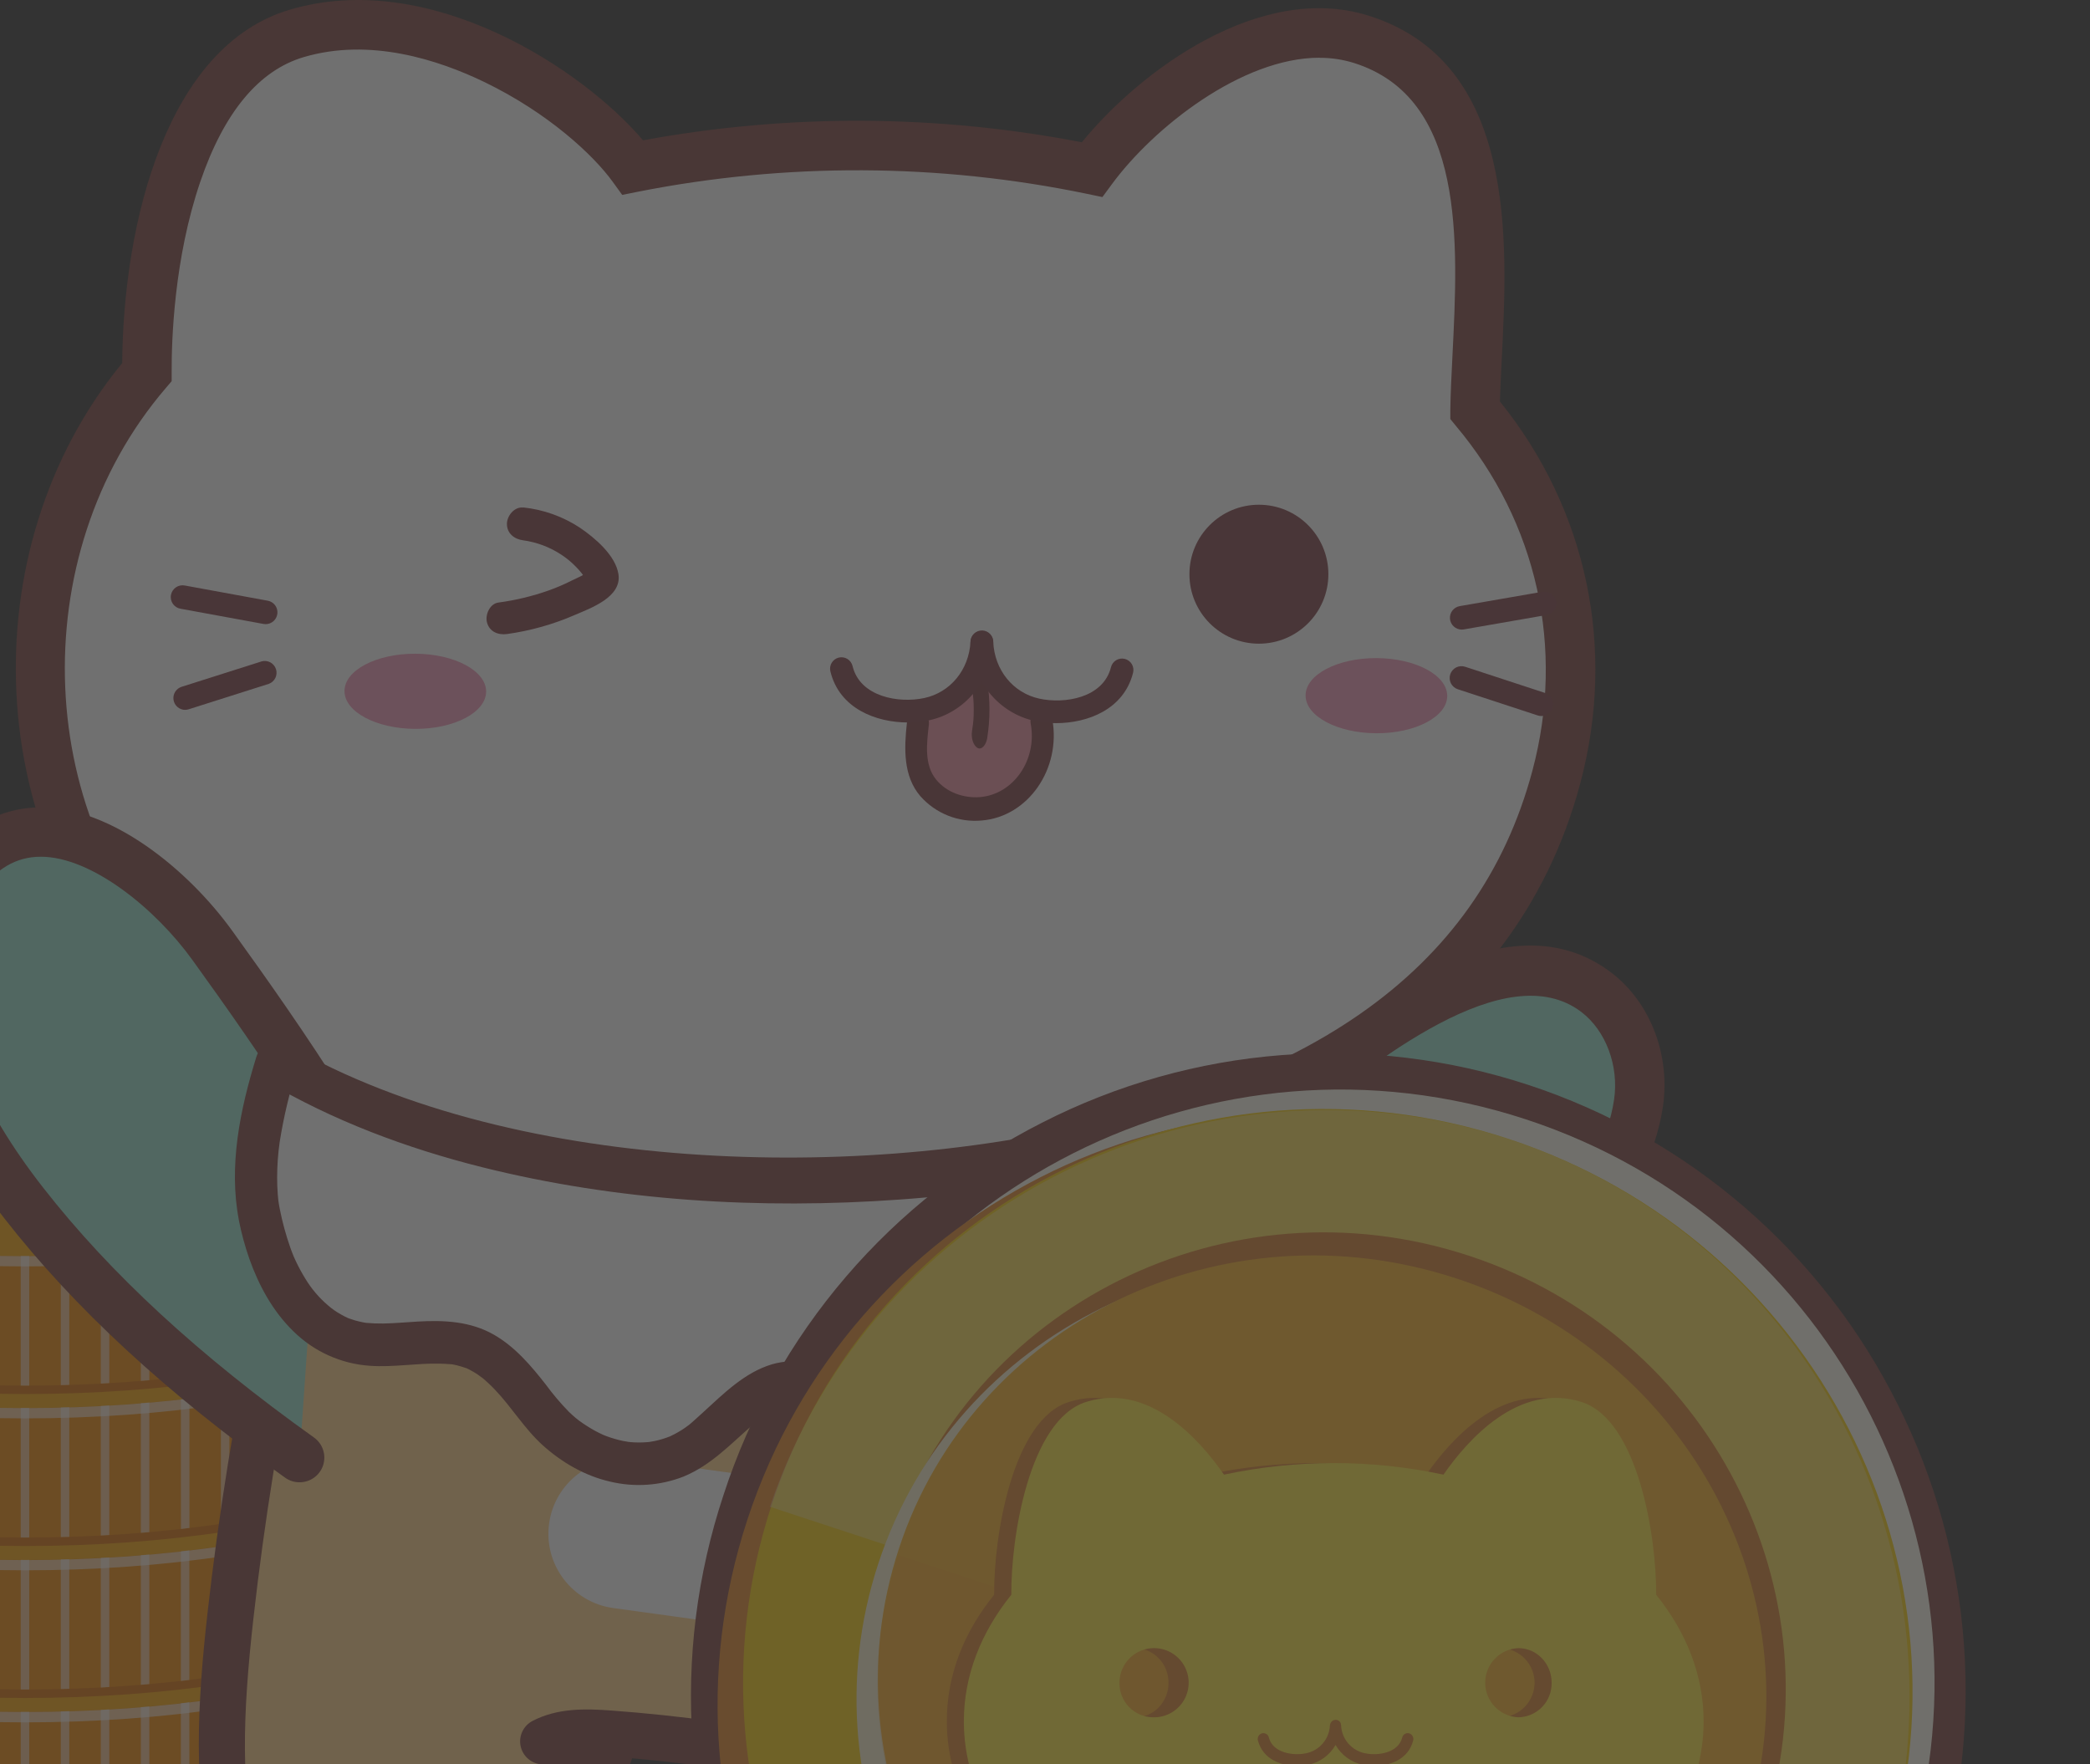 <svg width="154" height="130" viewBox="0 0 154 130" fill="none" xmlns="http://www.w3.org/2000/svg">
<rect x="0" y="0" width="154" height="130" fill="#333333" stroke="none"/>
<g opacity="0.3">
<path d="M-37.999 121.977V132.581C-37.999 136.375 -34.167 140.169 -26.489 143.073C-18.695 146.019 -8.429 147.502 1.84 147.502C11.964 147.502 22.088 146.068 29.858 143.189C37.735 140.268 41.68 136.43 41.68 132.581V121.977C41.68 125.822 37.735 129.667 29.858 132.587C22.09 135.464 11.964 136.9 1.84 136.9C-8.429 136.9 -18.695 135.427 -26.489 132.471C-34.167 129.562 -37.999 125.767 -37.999 121.977Z" fill="#D96D00"/>
<path d="M-37.999 121.351V131.957C-37.999 135.751 -34.167 139.543 -26.489 142.45C-18.695 145.395 -8.429 146.88 1.84 146.88C11.964 146.88 22.088 145.443 29.858 142.566C37.735 139.648 41.68 135.803 41.68 131.955V121.351C41.68 125.196 37.735 129.043 29.858 131.961C22.09 134.838 11.964 136.274 1.84 136.274C-8.429 136.274 -18.695 134.801 -26.489 131.845C-34.167 128.935 -37.999 125.143 -37.999 121.351Z" fill="url(#paint0_linear)"/>
<g style="mix-blend-mode:multiply">
<g style="mix-blend-mode:multiply">
<path d="M37.553 138.573C37.35 138.726 37.146 138.878 36.927 139.031V128.425C37.146 128.272 37.35 128.117 37.553 127.965V138.573Z" fill="#F5C491"/>
</g>
<g style="mix-blend-mode:multiply">
<path d="M33.976 130.174C34.192 130.063 34.396 129.951 34.602 129.84V140.452C34.396 140.563 34.192 140.675 33.976 140.784V130.174Z" fill="#F5C491"/>
</g>
<g style="mix-blend-mode:multiply">
<path d="M40.502 135.565C40.308 135.854 40.099 136.132 39.876 136.397V125.789C40.099 125.524 40.308 125.247 40.502 124.959V135.565Z" fill="#F5C491"/>
</g>
</g>
<path d="M-26.171 111.794C-18.404 108.917 -8.28 107.481 1.842 107.481C12.111 107.481 22.379 108.953 30.171 111.911C45.633 117.771 45.501 127.221 29.862 133.018C22.09 135.895 11.964 137.323 1.84 137.323C-8.429 137.323 -18.695 135.85 -26.489 132.894C-41.961 127.039 -41.817 117.588 -26.171 111.794Z" fill="url(#paint1_linear)"/>
<g style="mix-blend-mode:overlay" opacity="0.3">
<path d="M-26.171 111.794C-23.639 110.871 -21.047 110.122 -18.414 109.552L39.769 117.835C44.102 122.897 41.033 128.648 30.605 132.723L-37.968 122.965C-38.366 118.928 -34.432 114.851 -26.171 111.794Z" fill="white"/>
</g>
<g style="mix-blend-mode:overlay" opacity="0.6">
<path d="M29.858 133.785C22.09 136.662 11.964 138.098 1.84 138.098C-8.429 138.098 -18.695 136.626 -26.489 133.669C-34.22 130.741 -38.054 126.914 -37.999 123.094C-37.999 122.995 -37.983 122.892 -37.975 122.79C-37.729 126.455 -33.913 130.095 -26.489 132.915C-18.695 135.851 -8.429 137.323 1.84 137.323C11.964 137.323 22.089 135.887 29.858 133.01C37.479 130.185 41.409 126.494 41.656 122.774C41.937 126.757 38.004 130.768 29.858 133.785Z" fill="white"/>
</g>
<path d="M-18.991 114.516C-13.215 112.377 -5.688 111.31 1.839 111.31C9.474 111.31 17.117 112.414 22.899 114.603C34.4 118.962 34.298 125.988 22.663 130.295C16.889 132.434 9.364 133.502 1.839 133.502C-5.797 133.502 -13.431 132.397 -19.221 130.205C-30.724 125.85 -30.618 118.825 -18.991 114.516Z" fill="#F28500"/>
<g style="mix-blend-mode:overlay" opacity="0.6">
<path d="M22.902 117.274C17.111 115.08 9.477 113.979 1.842 113.979C-5.685 113.979 -13.212 115.048 -18.988 117.187C-23.859 118.991 -26.701 121.274 -27.522 123.63C-28.685 120.316 -25.837 116.828 -18.988 114.288C-13.212 112.149 -5.685 111.081 1.842 111.081C9.477 111.081 17.12 112.186 22.902 114.376C29.586 116.907 32.343 120.342 31.204 123.621C30.39 121.309 27.627 119.065 22.902 117.274Z" fill="white"/>
</g>
<path d="M22.902 117.495C17.111 115.3 9.477 114.201 1.842 114.201C-5.685 114.201 -13.212 115.269 -18.988 117.41C-23.859 119.214 -26.701 121.496 -27.522 123.853C-28.685 120.53 -25.837 117.042 -18.988 114.511C-13.212 112.372 -5.685 111.304 1.842 111.304C9.477 111.304 17.12 112.409 22.902 114.597C29.586 117.13 32.343 120.565 31.204 123.84C30.39 121.528 27.627 119.284 22.902 117.495Z" fill="#D96D00"/>
<path d="M-12.33 123.845V121.861L-1.192 118.468C-1.059 118.418 -0.918 118.393 -0.776 118.395C-0.635 118.395 -0.496 118.421 -0.365 118.47L18.114 123.472V125.559C18.114 125.612 18.048 125.666 17.93 125.712L13.566 127.328C13.3 127.424 13.009 127.424 12.743 127.328L6.595 124.999C6.506 124.967 6.408 124.967 6.319 124.999L3.39 126.084C1.993 126.595 0.541 126.94 -0.936 127.113C-1.809 127.222 -2.688 127.276 -3.568 127.276C-4.214 127.276 -4.857 127.247 -5.492 127.186C-6.888 127.07 -8.262 126.764 -9.576 126.279C-10.809 125.809 -11.638 125.294 -12.05 124.731C-12.252 124.482 -12.352 124.165 -12.33 123.845V123.845ZM-4.306 124.41C-3.712 124.624 -3.084 124.727 -2.453 124.716H-2.268C-1.526 124.701 -0.792 124.563 -0.095 124.309L2.227 123.449C2.315 123.416 2.315 123.379 2.227 123.346L-1.435 121.96C-1.478 121.944 -1.524 121.935 -1.571 121.934C-1.619 121.935 -1.666 121.944 -1.711 121.96L-4.025 122.82C-4.707 123.07 -5.072 123.343 -5.129 123.637C-5.186 123.932 -4.903 124.182 -4.306 124.41V124.41Z" fill="#D96D00"/>
<path d="M-11.958 120.94C-11.48 120.375 -10.591 119.851 -9.284 119.365L-1.195 116.37C-1.062 116.32 -0.921 116.296 -0.779 116.298C-0.639 116.297 -0.5 116.322 -0.369 116.372L17.93 123.302C18.053 123.35 18.114 123.4 18.114 123.457C18.114 123.514 18.048 123.563 17.93 123.609L13.566 125.226C13.3 125.321 13.009 125.321 12.743 125.226L6.595 122.895C6.506 122.863 6.408 122.863 6.319 122.895L3.39 123.981C1.993 124.491 0.541 124.837 -0.936 125.01C-1.809 125.118 -2.688 125.172 -3.568 125.172C-4.214 125.172 -4.857 125.143 -5.492 125.084C-6.887 124.967 -8.26 124.663 -9.574 124.18C-10.808 123.711 -11.636 123.193 -12.048 122.632C-12.461 122.071 -12.431 121.504 -11.958 120.94ZM-4.306 122.308C-3.712 122.52 -3.084 122.624 -2.453 122.614H-2.268C-1.526 122.599 -0.792 122.461 -0.095 122.207L2.227 121.345C2.315 121.312 2.315 121.279 2.227 121.244L-1.435 119.858C-1.478 119.84 -1.524 119.831 -1.571 119.83C-1.619 119.831 -1.666 119.84 -1.711 119.858L-4.025 120.716C-4.707 120.968 -5.072 121.24 -5.129 121.533C-5.186 121.826 -4.903 122.08 -4.306 122.308V122.308Z" fill="url(#paint2_linear)"/>
<g style="mix-blend-mode:overlay" opacity="0.6">
<g style="mix-blend-mode:overlay" opacity="0.6">
<path d="M-4.028 120.539L-1.715 119.679C-1.67 119.663 -1.622 119.654 -1.575 119.654C-1.528 119.654 -1.482 119.663 -1.438 119.679L2.223 121.065C2.311 121.099 2.311 121.134 2.223 121.167L2.123 121.203L-1.438 119.856C-1.482 119.838 -1.528 119.829 -1.575 119.828C-1.623 119.829 -1.67 119.838 -1.715 119.856L-4.028 120.714C-4.684 120.955 -5.039 121.216 -5.113 121.498C-5.127 121.452 -5.132 121.403 -5.127 121.354C-5.076 121.062 -4.711 120.789 -4.028 120.539Z" fill="white"/>
</g>
<g style="mix-blend-mode:overlay" opacity="0.6">
<path d="M-12.05 122.457C-11.638 123.009 -10.809 123.536 -9.576 124.005C-8.262 124.488 -6.889 124.792 -5.493 124.909C-4.858 124.968 -4.216 124.997 -3.57 124.997C-2.69 124.996 -1.811 124.942 -0.938 124.834C0.54 124.662 1.992 124.316 3.388 123.805L6.317 122.72C6.406 122.686 6.504 122.686 6.593 122.72L12.737 125.049C13.003 125.145 13.294 125.145 13.56 125.049L17.925 123.433C17.97 123.418 18.013 123.396 18.052 123.366C18.09 123.396 18.114 123.425 18.114 123.457C18.114 123.488 18.048 123.563 17.93 123.609L13.566 125.226C13.3 125.321 13.009 125.321 12.743 125.226L6.595 122.895C6.506 122.863 6.408 122.863 6.319 122.895L3.39 123.981C1.993 124.491 0.541 124.837 -0.936 125.01C-1.809 125.118 -2.688 125.172 -3.568 125.172C-4.214 125.172 -4.857 125.143 -5.492 125.084C-6.887 124.967 -8.26 124.663 -9.574 124.18C-10.808 123.711 -11.636 123.193 -12.048 122.632C-12.251 122.383 -12.351 122.067 -12.33 121.747C-12.306 122.005 -12.209 122.252 -12.05 122.457V122.457Z" fill="white"/>
</g>
</g>
<path d="M-37.999 110.779V121.386C-37.999 125.18 -34.167 128.972 -26.489 131.878C-18.695 134.823 -8.429 136.309 1.84 136.309C11.964 136.309 22.088 134.873 29.858 131.994C37.735 129.077 41.68 125.231 41.68 121.384V110.778C41.68 114.627 37.735 118.472 29.858 121.39C22.09 124.268 11.964 125.702 1.84 125.702C-8.429 125.702 -18.695 124.23 -26.489 121.274C-34.167 118.363 -37.999 114.571 -37.999 110.779Z" fill="#D96D00"/>
<path d="M-37.999 110.154V120.756C-37.999 124.548 -34.167 128.34 -26.489 131.249C-18.695 134.194 -8.429 135.679 1.84 135.679C11.964 135.679 22.088 134.244 29.858 131.366C37.735 128.453 41.68 124.607 41.68 120.756V110.154C41.68 114.001 37.735 117.846 29.858 120.764C22.09 123.641 11.964 125.077 1.84 125.077C-8.429 125.077 -18.695 123.604 -26.489 120.648C-34.167 117.739 -37.999 113.946 -37.999 110.154Z" fill="url(#paint3_linear)"/>
<g style="mix-blend-mode:multiply">
<g style="mix-blend-mode:multiply">
<path d="M16.277 124.07C16.485 124.038 16.695 124.011 16.903 123.978V134.58C16.695 134.613 16.485 134.641 16.277 134.672V124.07Z" fill="#F5C491"/>
</g>
<g style="mix-blend-mode:multiply">
<path d="M19.226 123.582C19.434 123.545 19.644 123.506 19.852 123.466V134.072L19.226 134.19V123.582Z" fill="#F5C491"/>
</g>
<g style="mix-blend-mode:multiply">
<path d="M22.177 122.989C22.387 122.941 22.593 122.894 22.803 122.842V133.458L22.177 133.603V122.989Z" fill="#F5C491"/>
</g>
<g style="mix-blend-mode:multiply">
<path d="M7.427 124.929L8.053 124.893V135.499L7.427 135.538V124.929Z" fill="#F5C491"/>
</g>
<g style="mix-blend-mode:multiply">
<path d="M10.376 124.729C10.586 124.712 10.795 124.697 11.003 124.679V135.285C10.795 135.304 10.586 135.32 10.376 135.335V124.729Z" fill="#F5C491"/>
</g>
<g style="mix-blend-mode:multiply">
<path d="M4.478 125.042L5.104 125.025V135.631L4.478 135.648V125.042Z" fill="#F5C491"/>
</g>
<g style="mix-blend-mode:multiply">
<path d="M13.326 124.438L13.952 124.362V134.971L13.326 135.044V124.438Z" fill="#F5C491"/>
</g>
<g style="mix-blend-mode:multiply">
<path d="M28.702 131.777C28.494 131.851 28.286 131.921 28.076 131.989V121.382C28.286 121.314 28.494 121.242 28.702 121.171V131.777Z" fill="#F5C491"/>
</g>
<g style="mix-blend-mode:multiply">
<path d="M25.127 122.264C25.337 122.207 25.544 122.146 25.752 122.08V132.688L25.127 132.872V122.264Z" fill="#F5C491"/>
</g>
<g style="mix-blend-mode:multiply">
<path d="M37.553 127.383C37.35 127.536 37.146 127.69 36.927 127.841V117.226C37.146 117.077 37.35 116.922 37.553 116.769V127.383Z" fill="#F5C491"/>
</g>
<g style="mix-blend-mode:multiply">
<path d="M33.976 118.974C34.192 118.866 34.396 118.755 34.602 118.641V129.25C34.396 129.362 34.192 129.474 33.976 129.583V118.974Z" fill="#F5C491"/>
</g>
<g style="mix-blend-mode:multiply">
<path d="M40.502 124.37C40.308 124.658 40.099 124.935 39.876 125.2V114.594C40.099 114.328 40.307 114.051 40.502 113.764V124.37Z" fill="#F5C491"/>
</g>
<g style="mix-blend-mode:multiply">
<path d="M1.527 135.681V125.073H1.84H2.153V135.681H1.84H1.527Z" fill="#F5C491"/>
</g>
<g style="mix-blend-mode:multiply">
<path d="M31.027 120.309L31.651 120.049V130.656C31.445 130.742 31.238 130.84 31.027 130.915V120.309Z" fill="#F5C491"/>
</g>
</g>
<path d="M-26.171 100.596C-18.404 97.721 -8.28 96.285 1.842 96.285C12.111 96.285 22.379 97.758 30.171 100.714C45.633 106.575 45.501 116.024 29.862 121.82C22.094 124.697 11.968 126.133 1.844 126.133C-8.426 126.133 -18.692 124.661 -26.485 121.704C-41.961 115.843 -41.817 106.398 -26.171 100.596Z" fill="url(#paint4_linear)"/>
<g style="mix-blend-mode:overlay" opacity="0.3">
<path d="M-26.171 100.596C-23.639 99.675 -21.047 98.926 -18.414 98.354L39.769 106.638C44.102 111.702 41.033 117.45 30.605 121.526L-37.965 111.76C-38.366 107.731 -34.432 103.656 -26.171 100.596Z" fill="white"/>
</g>
<g style="mix-blend-mode:overlay" opacity="0.6">
<path d="M29.858 122.597C22.09 125.474 11.964 126.908 1.84 126.908C-8.429 126.908 -18.695 125.435 -26.489 122.479C-34.22 119.55 -38.054 115.724 -37.999 111.906C-37.999 111.803 -37.983 111.701 -37.975 111.602C-37.729 115.267 -33.913 118.904 -26.489 121.717C-18.695 124.662 -8.429 126.146 1.84 126.146C11.964 126.146 22.089 124.71 29.858 121.833C37.479 119.009 41.409 115.319 41.656 111.597C41.937 115.562 38.004 119.571 29.858 122.597Z" fill="white"/>
</g>
<path d="M-18.991 103.321C-13.215 101.18 -5.688 100.112 1.839 100.112C9.474 100.112 17.117 101.217 22.899 103.407C34.4 107.764 34.298 114.791 22.663 119.098C16.889 121.239 9.364 122.305 1.839 122.305C-5.797 122.305 -13.431 121.2 -19.221 119.01C-30.724 114.654 -30.618 107.63 -18.991 103.321Z" fill="#F28500"/>
<g style="mix-blend-mode:overlay" opacity="0.6">
<path d="M22.902 106.076C17.111 103.882 9.477 102.783 1.842 102.783C-5.685 102.783 -13.212 103.851 -18.988 105.99C-23.859 107.795 -26.701 110.076 -27.522 112.432C-28.685 109.119 -25.837 105.622 -18.988 103.092C-13.212 100.952 -5.685 99.884 1.842 99.884C9.477 99.884 17.12 100.988 22.902 103.179C29.586 105.712 32.343 109.145 31.204 112.423C30.39 110.109 27.627 107.871 22.902 106.076Z" fill="white"/>
</g>
<path d="M22.902 106.299C17.111 104.105 9.477 103.006 1.842 103.006C-5.685 103.006 -13.212 104.072 -18.988 106.212C-23.859 108.016 -26.701 110.299 -27.522 112.655C-28.685 109.342 -25.837 105.844 -18.988 103.315C-13.212 101.174 -5.685 100.107 1.842 100.107C9.477 100.107 17.12 101.211 22.902 103.402C29.586 105.934 32.343 109.367 31.204 112.644C30.39 110.332 27.627 108.09 22.902 106.299Z" fill="#D96D00"/>
<path d="M-12.33 112.657V110.669L-1.192 107.274C-1.058 107.226 -0.917 107.202 -0.776 107.203C-0.635 107.202 -0.496 107.227 -0.365 107.276L18.114 112.276V114.363C18.114 114.417 18.048 114.47 17.93 114.516L13.566 116.13C13.3 116.229 13.008 116.229 12.743 116.13L6.595 113.802C6.506 113.767 6.408 113.767 6.319 113.802L3.39 114.886C1.993 115.398 0.542 115.744 -0.936 115.917C-1.809 116.024 -2.688 116.078 -3.568 116.079C-4.214 116.079 -4.857 116.049 -5.492 115.99C-6.887 115.873 -8.26 115.569 -9.574 115.087C-10.808 114.617 -11.636 114.102 -12.048 113.539C-12.25 113.291 -12.351 112.976 -12.33 112.657V112.657ZM-4.306 113.209C-3.712 113.421 -3.084 113.524 -2.453 113.513H-2.268C-1.526 113.497 -0.792 113.359 -0.095 113.104L2.227 112.245C2.315 112.211 2.315 112.176 2.227 112.143L-1.435 110.757C-1.478 110.739 -1.524 110.73 -1.571 110.73C-1.619 110.73 -1.666 110.739 -1.711 110.757L-4.025 111.617C-4.707 111.867 -5.072 112.138 -5.129 112.43C-5.186 112.723 -4.903 112.986 -4.306 113.209Z" fill="#D96D00"/>
<path d="M-11.958 109.743C-11.48 109.18 -10.591 108.653 -9.284 108.167L-1.195 105.173C-1.062 105.124 -0.921 105.1 -0.779 105.101C-0.639 105.1 -0.5 105.125 -0.369 105.174L17.93 112.105C18.053 112.155 18.114 112.204 18.114 112.259C18.114 112.315 18.048 112.368 17.93 112.412L13.566 114.03C13.434 114.078 13.294 114.103 13.153 114.102C13.014 114.102 12.875 114.078 12.743 114.03L6.595 111.7C6.506 111.666 6.408 111.666 6.319 111.7L3.39 112.784C1.993 113.295 0.541 113.641 -0.936 113.815C-1.809 113.922 -2.688 113.977 -3.568 113.977C-4.214 113.977 -4.857 113.946 -5.492 113.887C-6.887 113.771 -8.26 113.467 -9.574 112.985C-10.808 112.515 -11.636 111.998 -12.048 111.435C-12.461 110.872 -12.431 110.308 -11.958 109.743ZM-4.306 111.111C-3.712 111.324 -3.084 111.428 -2.453 111.416H-2.268C-1.527 111.399 -0.794 111.258 -0.098 111L2.223 110.139C2.311 110.106 2.311 110.071 2.223 110.038L-1.438 108.652C-1.482 108.634 -1.528 108.625 -1.574 108.626C-1.622 108.626 -1.67 108.634 -1.714 108.652L-4.028 109.528C-4.711 109.778 -5.076 110.051 -5.133 110.343C-5.19 110.636 -4.903 110.884 -4.306 111.111V111.111Z" fill="url(#paint5_linear)"/>
<g style="mix-blend-mode:overlay" opacity="0.6">
<g style="mix-blend-mode:overlay" opacity="0.6">
<path d="M-4.028 109.344L-1.715 108.486C-1.67 108.469 -1.623 108.459 -1.575 108.458C-1.528 108.459 -1.482 108.469 -1.438 108.486L2.223 109.87C2.311 109.905 2.311 109.94 2.223 109.973L2.123 110.01L-1.438 108.661C-1.482 108.643 -1.528 108.634 -1.575 108.635C-1.623 108.635 -1.67 108.643 -1.715 108.661L-4.028 109.528C-4.684 109.769 -5.039 110.028 -5.113 110.31C-5.127 110.264 -5.132 110.216 -5.127 110.168C-5.076 109.864 -4.711 109.592 -4.028 109.344Z" fill="white"/>
</g>
<g style="mix-blend-mode:overlay" opacity="0.6">
<path d="M-12.05 111.262C-11.638 111.814 -10.809 112.339 -9.576 112.808C-8.262 113.291 -6.889 113.594 -5.493 113.712C-4.858 113.771 -4.216 113.8 -3.57 113.8C-2.69 113.8 -1.811 113.746 -0.938 113.638C0.54 113.465 1.992 113.119 3.388 112.607L6.317 111.523C6.406 111.491 6.504 111.491 6.593 111.523L12.737 113.852C13.003 113.95 13.295 113.95 13.56 113.852L17.925 112.237C17.97 112.221 18.012 112.199 18.052 112.171C18.068 112.18 18.083 112.192 18.093 112.208C18.104 112.223 18.111 112.241 18.114 112.259C18.114 112.315 18.048 112.368 17.93 112.412L13.566 114.03C13.434 114.078 13.294 114.103 13.153 114.102C13.014 114.102 12.875 114.077 12.743 114.03L6.595 111.7C6.506 111.665 6.408 111.665 6.319 111.7L3.39 112.784C1.993 113.295 0.541 113.641 -0.936 113.815C-1.809 113.922 -2.688 113.976 -3.568 113.977C-4.214 113.977 -4.857 113.946 -5.492 113.887C-6.887 113.771 -8.26 113.467 -9.574 112.985C-10.808 112.515 -11.636 111.998 -12.048 111.435C-12.251 111.186 -12.351 110.871 -12.33 110.551C-12.306 110.81 -12.209 111.056 -12.05 111.262Z" fill="white"/>
</g>
</g>
<path d="M-37.999 99.588V110.19C-37.999 113.982 -34.167 117.776 -26.489 120.683C-18.695 123.628 -8.429 125.113 1.84 125.113C11.964 125.113 22.088 123.676 29.858 120.799C37.735 117.879 41.68 114.034 41.68 110.187V99.588C41.68 103.435 37.735 107.28 29.858 110.2C22.09 113.077 11.964 114.513 1.84 114.513C-8.429 114.513 -18.695 113.04 -26.489 110.084C-34.167 107.17 -37.999 103.376 -37.999 99.588Z" fill="#D96D00"/>
<path d="M-37.999 98.956V109.564C-37.999 113.356 -34.167 117.15 -26.489 120.057C-18.695 123.002 -8.429 124.486 1.84 124.486C11.964 124.486 22.088 123.05 29.858 120.173C37.735 117.259 41.68 113.412 41.68 109.564V98.956C41.68 102.803 37.735 106.649 29.858 109.568C22.09 112.445 11.964 113.881 1.84 113.881C-8.429 113.881 -18.695 112.408 -26.489 109.45C-34.167 106.542 -37.999 102.748 -37.999 98.956Z" fill="url(#paint6_linear)"/>
<g style="mix-blend-mode:multiply">
<g style="mix-blend-mode:multiply">
<path d="M16.277 112.867L16.903 112.775V123.383L16.277 123.475V112.867Z" fill="#F5C491"/>
</g>
<g style="mix-blend-mode:multiply">
<path d="M19.226 112.386L19.852 112.27V122.877C19.644 122.917 19.434 122.954 19.226 122.993V112.386Z" fill="#F5C491"/>
</g>
<g style="mix-blend-mode:multiply">
<path d="M22.177 111.792C22.387 111.746 22.593 111.696 22.803 111.646V122.255L22.177 122.4V111.792Z" fill="#F5C491"/>
</g>
<g style="mix-blend-mode:multiply">
<path d="M7.427 113.734L8.053 113.697V124.303L7.427 124.342V113.734Z" fill="#F5C491"/>
</g>
<g style="mix-blend-mode:multiply">
<path d="M10.376 113.531C10.586 113.515 10.795 113.5 11.003 113.482V124.088L10.376 124.14V113.531Z" fill="#F5C491"/>
</g>
<g style="mix-blend-mode:multiply">
<path d="M4.478 113.844L5.104 113.828V124.438L4.478 124.452V113.844Z" fill="#F5C491"/>
</g>
<g style="mix-blend-mode:multiply">
<path d="M13.326 113.248L13.952 113.172V123.781L13.326 123.856V113.248Z" fill="#F5C491"/>
</g>
<g style="mix-blend-mode:multiply">
<path d="M28.702 120.581L28.076 120.793V110.185C28.286 110.117 28.494 110.045 28.702 109.975V120.581Z" fill="#F5C491"/>
</g>
<g style="mix-blend-mode:multiply">
<path d="M25.127 111.066C25.337 111.011 25.544 110.95 25.752 110.882V121.492C25.544 121.551 25.337 121.612 25.127 121.677V111.066Z" fill="#F5C491"/>
</g>
<g style="mix-blend-mode:multiply">
<path d="M37.553 116.178C37.35 116.333 37.146 116.486 36.927 116.637V106.03C37.146 105.879 37.35 105.725 37.553 105.572V116.178Z" fill="#F5C491"/>
</g>
<g style="mix-blend-mode:multiply">
<path d="M33.976 107.779C34.192 107.669 34.396 107.558 34.602 107.446V118.052C34.396 118.165 34.192 118.277 33.976 118.385V107.779Z" fill="#F5C491"/>
</g>
<g style="mix-blend-mode:multiply">
<path d="M40.502 113.172C40.308 113.46 40.099 113.737 39.876 114.002V103.395C40.099 103.13 40.308 102.853 40.502 102.565V113.172Z" fill="#F5C491"/>
</g>
<g style="mix-blend-mode:multiply">
<path d="M1.527 124.486V113.877H1.84H2.153V124.486H1.527V124.486Z" fill="#F5C491"/>
</g>
<g style="mix-blend-mode:multiply">
<path d="M31.027 109.112C31.238 109.027 31.445 108.941 31.651 108.852V119.468C31.445 119.556 31.238 119.643 31.027 119.727V109.112Z" fill="#F5C491"/>
</g>
</g>
<path d="M-26.171 89.401C-18.404 86.524 -8.28 85.086 1.842 85.086C12.111 85.086 22.379 86.558 30.171 89.517C45.633 95.378 45.501 104.828 29.862 110.623C22.094 113.5 11.968 114.937 1.844 114.937C-8.426 114.937 -18.692 113.465 -26.485 110.507C-41.961 104.646 -41.817 95.195 -26.171 89.401Z" fill="url(#paint7_linear)"/>
<g style="mix-blend-mode:overlay" opacity="0.3">
<path d="M-26.171 89.401C-23.639 88.478 -21.048 87.728 -18.414 87.159L39.769 95.442C44.102 100.504 41.033 106.255 30.605 110.33L-37.965 100.563C-38.366 96.536 -34.432 92.458 -26.171 89.401Z" fill="white"/>
</g>
<g style="mix-blend-mode:overlay" opacity="0.6">
<path d="M29.858 111.39C22.09 114.269 11.964 115.705 1.84 115.705C-8.429 115.705 -18.695 114.232 -26.489 111.276C-34.22 108.346 -38.054 104.521 -37.999 100.701C-37.999 100.6 -37.983 100.499 -37.975 100.397C-37.729 104.062 -33.913 107.7 -26.489 110.521C-18.695 113.467 -8.429 114.952 1.84 114.952C11.964 114.952 22.089 113.515 29.858 110.637C37.479 107.816 41.409 104.123 41.656 100.401C41.937 104.373 38.004 108.373 29.858 111.39Z" fill="white"/>
</g>
<path d="M-18.992 92.123C-13.212 89.984 -5.685 88.911 1.842 88.911C9.477 88.911 17.12 90.016 22.902 92.204C34.403 96.563 34.302 103.587 22.666 107.897C16.892 110.036 9.367 111.101 1.842 111.101C-5.793 111.101 -13.427 109.997 -19.218 107.808C-30.725 103.453 -30.618 96.431 -18.992 92.123Z" fill="#F28500"/>
<g style="mix-blend-mode:overlay" opacity="0.6">
<path d="M22.902 94.881C17.111 92.685 9.477 91.588 1.842 91.588C-5.685 91.588 -13.212 92.655 -18.988 94.794C-23.859 96.6 -26.701 98.881 -27.522 101.237C-28.685 97.923 -25.837 94.426 -18.988 91.895C-13.212 89.756 -5.685 88.688 1.842 88.688C9.477 88.688 17.12 89.793 22.902 91.983C29.586 94.516 32.343 97.949 31.204 101.226C30.39 98.914 27.627 96.672 22.902 94.881Z" fill="white"/>
</g>
<path d="M22.902 95.103C17.111 92.907 9.477 91.808 1.842 91.808C-5.685 91.808 -13.212 92.876 -18.988 95.015C-23.859 96.821 -26.701 99.102 -27.522 101.458C-28.685 98.133 -25.837 94.647 -18.988 92.116C-13.212 89.984 -5.685 88.911 1.842 88.911C9.477 88.911 17.12 90.016 22.902 92.204C29.586 94.737 32.343 98.17 31.204 101.449C30.39 99.135 27.627 96.894 22.902 95.103Z" fill="#D96D00"/>
<path d="M-12.33 101.452V99.472L-1.192 96.079C-1.059 96.03 -0.917 96.005 -0.776 96.007C-0.635 96.006 -0.496 96.031 -0.365 96.081L18.114 101.078V103.166C18.114 103.219 18.048 103.273 17.93 103.321L13.566 104.935C13.434 104.984 13.294 105.008 13.153 105.007C13.013 105.007 12.874 104.983 12.743 104.935L6.595 102.606C6.506 102.572 6.408 102.572 6.319 102.606L3.39 103.691C1.993 104.201 0.541 104.546 -0.936 104.719C-1.809 104.829 -2.688 104.883 -3.568 104.883C-4.214 104.883 -4.857 104.854 -5.492 104.793C-6.887 104.676 -8.26 104.372 -9.574 103.891C-10.808 103.42 -11.636 102.903 -12.048 102.341C-12.252 102.091 -12.352 101.774 -12.33 101.452V101.452ZM-4.306 102.017C-3.712 102.231 -3.084 102.334 -2.453 102.323H-2.268C-1.526 102.306 -0.792 102.168 -0.095 101.914L2.223 101.06C2.311 101.027 2.311 100.994 2.223 100.959L-1.438 99.573C-1.482 99.555 -1.528 99.546 -1.574 99.545C-1.622 99.546 -1.67 99.555 -1.714 99.573L-4.028 100.432C-4.711 100.683 -5.076 100.955 -5.133 101.248C-5.19 101.541 -4.903 101.796 -4.306 102.017V102.017Z" fill="#D96D00"/>
<path d="M-11.958 98.548C-11.48 97.983 -10.591 97.456 -9.284 96.972L-1.195 93.975C-1.062 93.927 -0.921 93.904 -0.779 93.905C-0.639 93.904 -0.5 93.929 -0.369 93.979L17.93 100.909C18.053 100.957 18.114 101.007 18.114 101.062C18.114 101.117 18.048 101.171 17.93 101.215L13.566 102.831C13.3 102.927 13.009 102.927 12.743 102.831L6.595 100.508C6.506 100.476 6.408 100.476 6.319 100.508L3.39 101.592C1.993 102.104 0.542 102.45 -0.936 102.623C-1.809 102.731 -2.688 102.786 -3.568 102.787C-4.214 102.787 -4.857 102.756 -5.492 102.697C-6.887 102.579 -8.26 102.276 -9.574 101.795C-10.808 101.323 -11.636 100.806 -12.048 100.245C-12.461 99.683 -12.431 99.111 -11.958 98.548ZM-4.306 99.915C-3.712 100.128 -3.084 100.231 -2.453 100.221H-2.268C-1.526 100.205 -0.792 100.067 -0.095 99.812L2.227 98.953C2.315 98.919 2.315 98.885 2.227 98.85L-1.435 97.465C-1.478 97.448 -1.524 97.438 -1.571 97.438C-1.619 97.438 -1.666 97.448 -1.711 97.465L-4.025 98.323C-4.707 98.575 -5.072 98.846 -5.129 99.14C-5.186 99.435 -4.903 99.687 -4.306 99.915V99.915Z" fill="url(#paint8_linear)"/>
<g style="mix-blend-mode:overlay" opacity="0.6">
<g style="mix-blend-mode:overlay" opacity="0.6">
<path d="M-4.028 98.144L-1.715 97.288C-1.67 97.271 -1.623 97.261 -1.575 97.261C-1.528 97.261 -1.482 97.271 -1.438 97.288L2.223 98.667C2.311 98.702 2.311 98.735 2.223 98.768L2.123 98.805L-1.438 97.458C-1.482 97.44 -1.528 97.431 -1.575 97.43C-1.623 97.43 -1.67 97.44 -1.715 97.458L-4.028 98.316C-4.684 98.557 -5.039 98.818 -5.113 99.098C-5.127 99.052 -5.132 99.004 -5.127 98.956C-5.076 98.667 -4.711 98.397 -4.028 98.144Z" fill="white"/>
</g>
<g style="mix-blend-mode:overlay" opacity="0.6">
<path d="M-12.05 100.064C-11.638 100.616 -10.809 101.141 -9.576 101.612C-8.262 102.095 -6.889 102.398 -5.493 102.514C-4.858 102.575 -4.216 102.603 -3.57 102.603C-2.69 102.603 -1.811 102.549 -0.938 102.441C0.539 102.267 1.991 101.922 3.388 101.412L6.317 100.324C6.406 100.289 6.504 100.289 6.593 100.324L12.737 102.652C12.869 102.701 13.008 102.726 13.148 102.726C13.289 102.727 13.428 102.702 13.56 102.652L17.925 101.038C17.97 101.021 18.013 100.998 18.052 100.97C18.09 100.999 18.114 101.029 18.114 101.058C18.114 101.088 18.048 101.167 17.93 101.211L13.566 102.827C13.3 102.923 13.009 102.923 12.743 102.827L6.595 100.508C6.506 100.476 6.408 100.476 6.319 100.508L3.39 101.592C1.993 102.104 0.542 102.45 -0.936 102.623C-1.809 102.731 -2.688 102.786 -3.568 102.787C-4.214 102.787 -4.857 102.755 -5.492 102.696C-6.887 102.579 -8.26 102.275 -9.574 101.794C-10.808 101.323 -11.636 100.806 -12.048 100.245C-12.25 99.996 -12.351 99.68 -12.33 99.361C-12.305 99.617 -12.208 99.861 -12.05 100.064V100.064Z" fill="white"/>
</g>
</g>
<path d="M-37.999 88.387V98.995C-37.999 102.787 -34.167 106.579 -26.489 109.487C-18.695 112.432 -8.429 113.916 1.84 113.916C11.964 113.916 22.088 112.48 29.858 109.603C37.735 106.684 41.68 102.838 41.68 98.991V88.387C41.68 92.232 37.735 96.079 29.858 98.997C22.09 101.874 11.964 103.31 1.84 103.31C-8.429 103.31 -18.695 101.837 -26.489 98.881C-34.167 95.972 -37.999 92.179 -37.999 88.387Z" fill="#D96D00"/>
<path d="M-37.999 87.761V98.367C-37.999 102.159 -34.167 105.953 -26.489 108.859C-18.695 111.805 -8.429 113.29 1.84 113.29C11.964 113.29 22.088 111.854 29.858 108.977C37.735 106.058 41.68 102.212 41.68 98.365V87.761C41.68 91.606 37.735 95.451 29.858 98.373C22.09 101.248 11.964 102.684 1.84 102.684C-8.429 102.684 -18.695 101.211 -26.489 98.255C-34.167 95.354 -37.999 91.553 -37.999 87.761Z" fill="url(#paint9_linear)"/>
<g style="mix-blend-mode:multiply">
<g style="mix-blend-mode:multiply">
<path d="M16.277 101.671L16.903 101.579V112.188L16.277 112.278V101.671Z" fill="#F5C491"/>
</g>
<g style="mix-blend-mode:multiply">
<path d="M19.226 101.187C19.434 101.15 19.644 101.113 19.852 101.073V111.681L19.226 111.795V101.187Z" fill="#F5C491"/>
</g>
<g style="mix-blend-mode:multiply">
<path d="M22.177 100.596L22.803 100.451V111.057L22.177 111.204V100.596Z" fill="#F5C491"/>
</g>
<g style="mix-blend-mode:multiply">
<path d="M7.427 102.533C7.635 102.533 7.843 102.509 8.053 102.496V113.104C7.843 113.117 7.635 113.13 7.427 113.139V102.533Z" fill="#F5C491"/>
</g>
<g style="mix-blend-mode:multiply">
<path d="M10.376 102.336L11.003 102.284V112.891C10.795 112.911 10.586 112.926 10.376 112.942V102.336Z" fill="#F5C491"/>
</g>
<g style="mix-blend-mode:multiply">
<path d="M4.478 102.647L5.104 102.63V113.239L4.478 113.255V102.647Z" fill="#F5C491"/>
</g>
<g style="mix-blend-mode:multiply">
<path d="M13.327 102.052L13.958 101.981V112.583L13.332 112.659L13.327 102.052Z" fill="#F5C491"/>
</g>
<g style="mix-blend-mode:multiply">
<path d="M28.702 109.384L28.076 109.596V98.989L28.702 98.778V109.384Z" fill="#F5C491"/>
</g>
<g style="mix-blend-mode:multiply">
<path d="M25.127 99.871C25.337 99.814 25.544 99.753 25.752 99.687V110.295L25.127 110.47V99.871Z" fill="#F5C491"/>
</g>
<g style="mix-blend-mode:multiply">
<path d="M37.553 104.981C37.35 105.136 37.146 105.288 36.927 105.441V94.835C37.146 94.682 37.35 94.527 37.553 94.374V104.981Z" fill="#F5C491"/>
</g>
<g style="mix-blend-mode:multiply">
<path d="M33.976 96.584C34.192 96.473 34.396 96.361 34.602 96.249V106.857C34.396 106.967 34.192 107.08 33.976 107.19V96.584Z" fill="#F5C491"/>
</g>
<g style="mix-blend-mode:multiply">
<path d="M40.502 101.98C40.308 102.269 40.099 102.546 39.876 102.812V92.2C40.099 91.934 40.308 91.656 40.502 91.368V101.98Z" fill="#F5C491"/>
</g>
<g style="mix-blend-mode:multiply">
<path d="M1.527 113.288V102.682H2.153V113.288H1.84H1.527Z" fill="#F5C491"/>
</g>
<g style="mix-blend-mode:multiply">
<path d="M31.027 97.916L31.651 97.657V108.263C31.445 108.35 31.238 108.447 31.027 108.523V97.916Z" fill="#F5C491"/>
</g>
</g>
<path d="M-26.171 78.203C-18.404 75.326 -8.28 73.891 1.842 73.891C12.111 73.891 22.379 75.363 30.171 78.321C45.633 84.182 45.501 93.631 29.862 99.427C22.094 102.304 11.968 103.74 1.844 103.74C-8.426 103.74 -18.692 102.268 -26.485 99.311C-41.961 93.448 -41.817 84 -26.171 78.203Z" fill="url(#paint10_linear)"/>
<g style="mix-blend-mode:overlay" opacity="0.3">
<path d="M-26.171 78.204C-23.639 77.281 -21.047 76.532 -18.414 75.962L39.769 84.245C44.102 89.307 41.033 95.058 30.605 99.133L-37.965 89.377C-38.366 85.34 -34.432 81.263 -26.171 78.204Z" fill="white"/>
</g>
<g style="mix-blend-mode:overlay" opacity="0.6">
<path d="M29.858 100.195C22.09 103.072 11.964 104.51 1.84 104.51C-8.429 104.51 -18.695 103.037 -26.489 100.079C-34.22 97.15 -38.054 93.323 -37.999 89.504C-37.999 89.403 -37.983 89.301 -37.975 89.2C-37.729 92.865 -33.913 96.504 -26.489 99.324C-18.695 102.27 -8.429 103.753 1.84 103.753C11.964 103.753 22.089 102.317 29.858 99.44C37.479 96.617 41.409 92.924 41.656 89.204C41.937 93.169 38.004 97.178 29.858 100.195Z" fill="white"/>
</g>
<path d="M-18.992 80.926C-13.212 78.787 -5.685 77.719 1.842 77.719C9.477 77.719 17.12 78.824 22.902 81.014C34.403 85.373 34.302 92.398 22.666 96.705C16.892 98.844 9.367 99.912 1.842 99.912C-5.793 99.912 -13.427 98.807 -19.218 96.618C-30.725 92.26 -30.618 85.23 -18.992 80.926Z" fill="#F28500"/>
<g style="mix-blend-mode:overlay" opacity="0.6">
<path d="M22.902 83.685C17.111 81.489 9.477 80.39 1.842 80.39C-5.685 80.39 -13.212 81.458 -18.988 83.597C-23.859 85.401 -26.701 87.683 -27.522 90.04C-28.685 86.717 -25.837 83.229 -18.988 80.698C-13.212 78.566 -5.685 77.498 1.842 77.498C9.477 77.498 17.12 78.603 22.902 80.791C29.586 83.326 32.343 86.757 31.204 90.036C30.39 87.716 27.627 85.476 22.902 83.685Z" fill="white"/>
</g>
<path d="M22.902 83.906C17.111 81.712 9.477 80.613 1.842 80.613C-5.685 80.613 -13.212 81.679 -18.988 83.818C-23.859 85.624 -26.701 87.904 -27.522 90.26C-28.685 86.947 -25.837 83.459 -18.988 80.92C-13.212 78.787 -5.685 77.719 1.842 77.719C9.477 77.719 17.12 78.824 22.902 81.014C29.586 83.545 32.343 86.98 31.204 90.257C30.39 87.939 27.627 85.697 22.902 83.906Z" fill="#D96D00"/>
<path d="M-12.33 90.257V88.274L-1.192 84.882C-1.058 84.833 -0.917 84.809 -0.776 84.81C-0.635 84.809 -0.496 84.835 -0.365 84.885L18.114 89.881V91.969C18.114 92.024 18.048 92.075 17.93 92.123L13.566 93.738C13.3 93.833 13.009 93.833 12.743 93.738L6.595 91.411C6.506 91.377 6.408 91.377 6.319 91.411L3.39 92.493C1.993 93.005 0.542 93.351 -0.936 93.524C-1.809 93.632 -2.688 93.686 -3.568 93.686C-4.214 93.686 -4.857 93.657 -5.492 93.598C-6.887 93.481 -8.26 93.177 -9.574 92.694C-10.808 92.225 -11.636 91.707 -12.048 91.146C-12.252 90.896 -12.352 90.578 -12.33 90.257V90.257ZM-4.306 90.82C-3.712 91.032 -3.084 91.134 -2.453 91.12H-2.268C-1.526 91.105 -0.792 90.966 -0.095 90.711L2.227 89.852C2.315 89.817 2.315 89.784 2.227 89.751L-1.435 88.363C-1.478 88.346 -1.524 88.337 -1.571 88.337C-1.619 88.338 -1.666 88.346 -1.711 88.363L-4.025 89.222C-4.707 89.474 -5.072 89.747 -5.129 90.04C-5.186 90.332 -4.903 90.594 -4.306 90.82V90.82Z" fill="#D96D00"/>
<path d="M-11.958 87.35C-11.48 86.785 -10.591 86.26 -9.284 85.776L-1.195 82.779C-1.062 82.73 -0.921 82.706 -0.779 82.708C-0.639 82.707 -0.5 82.732 -0.369 82.781L17.93 89.712C18.053 89.761 18.114 89.811 18.114 89.867C18.114 89.922 18.048 89.973 17.93 90.019L13.566 91.635C13.434 91.684 13.294 91.709 13.153 91.707C13.013 91.708 12.874 91.684 12.743 91.635L6.595 89.307C6.506 89.272 6.408 89.272 6.319 89.307L3.388 90.384C1.992 90.895 0.54 91.24 -0.938 91.413C-1.811 91.521 -2.69 91.575 -3.57 91.575C-4.216 91.575 -4.858 91.547 -5.493 91.488C-6.889 91.371 -8.262 91.067 -9.576 90.584C-10.809 90.115 -11.638 89.598 -12.05 89.036C-12.463 88.475 -12.431 87.913 -11.958 87.35ZM-4.306 88.727C-3.711 88.938 -3.084 89.041 -2.453 89.031H-2.268C-1.526 89.016 -0.792 88.878 -0.095 88.624L2.227 87.764C2.315 87.729 2.315 87.694 2.227 87.661L-1.435 86.277C-1.478 86.259 -1.524 86.25 -1.571 86.249C-1.619 86.25 -1.666 86.259 -1.711 86.277L-4.025 87.135C-4.707 87.385 -5.072 87.657 -5.129 87.95C-5.186 88.243 -4.903 88.49 -4.306 88.727Z" fill="url(#paint11_linear)"/>
<g style="mix-blend-mode:overlay" opacity="0.6">
<g style="mix-blend-mode:overlay" opacity="0.6">
<path d="M-4.028 86.949L-1.715 86.089C-1.67 86.073 -1.622 86.064 -1.575 86.063C-1.528 86.064 -1.482 86.073 -1.438 86.089L2.223 87.477C2.311 87.51 2.311 87.543 2.223 87.578L2.123 87.613L-1.438 86.268C-1.482 86.25 -1.528 86.24 -1.575 86.24C-1.623 86.24 -1.67 86.25 -1.715 86.268L-4.028 87.125C-4.684 87.365 -5.039 87.626 -5.113 87.906C-5.126 87.861 -5.131 87.813 -5.127 87.766C-5.076 87.471 -4.711 87.201 -4.028 86.949Z" fill="white"/>
</g>
<g style="mix-blend-mode:overlay" opacity="0.6">
<path d="M-12.05 88.867C-11.638 89.428 -10.809 89.946 -9.576 90.415C-8.262 90.898 -6.889 91.202 -5.493 91.319C-4.858 91.378 -4.216 91.407 -3.57 91.407C-2.69 91.407 -1.811 91.353 -0.938 91.245C0.54 91.071 1.991 90.725 3.388 90.214L6.317 89.13C6.406 89.098 6.504 89.098 6.593 89.13L12.737 91.459C13.003 91.557 13.295 91.557 13.56 91.459L17.925 89.844C17.969 89.827 18.012 89.805 18.052 89.778C18.068 89.787 18.083 89.799 18.093 89.815C18.104 89.83 18.111 89.848 18.114 89.867C18.114 89.92 18.048 89.973 17.93 90.019L13.566 91.635C13.434 91.684 13.294 91.709 13.153 91.707C13.013 91.708 12.874 91.684 12.743 91.635L6.595 89.307C6.506 89.272 6.408 89.272 6.319 89.307L3.388 90.384C1.992 90.895 0.54 91.24 -0.938 91.413C-1.811 91.521 -2.69 91.575 -3.57 91.575C-4.216 91.575 -4.858 91.547 -5.493 91.488C-6.889 91.371 -8.262 91.067 -9.576 90.584C-10.809 90.115 -11.638 89.598 -12.05 89.036C-12.252 88.787 -12.353 88.47 -12.332 88.149C-12.309 88.411 -12.212 88.66 -12.05 88.867Z" fill="white"/>
</g>
</g>
<path d="M-37.999 77.191V87.796C-37.999 91.588 -34.167 95.382 -26.489 98.288C-18.695 101.244 -8.429 102.717 1.84 102.717C11.964 102.717 22.088 101.281 29.858 98.404C37.735 95.485 41.68 91.641 41.68 87.792V77.189C41.68 81.037 37.735 84.882 29.858 87.8C22.09 90.678 11.964 92.114 1.84 92.114C-8.429 92.114 -18.695 90.642 -26.489 87.685C-34.167 84.775 -37.999 80.981 -37.999 77.191Z" fill="#D96D00"/>
<path d="M-37.999 76.565V87.172C-37.999 90.964 -34.167 94.757 -26.489 97.664C-18.695 100.609 -8.429 102.095 1.84 102.095C11.964 102.095 22.088 100.657 29.858 97.78C37.735 94.861 41.68 91.015 41.68 87.168V76.563C41.68 80.41 37.735 84.256 29.858 87.175C22.09 90.051 11.964 91.488 1.84 91.488C-8.429 91.488 -18.695 90.016 -26.489 87.059C-34.167 84.149 -37.999 80.357 -37.999 76.565Z" fill="url(#paint12_linear)"/>
<g style="mix-blend-mode:multiply">
<g style="mix-blend-mode:multiply">
<path d="M16.277 90.474L16.903 90.384V100.99C16.695 101.023 16.485 101.051 16.277 101.081V90.474Z" fill="#F5C491"/>
</g>
<g style="mix-blend-mode:multiply">
<path d="M19.226 89.992L19.852 89.878V100.484L19.226 100.598V89.992Z" fill="#F5C491"/>
</g>
<g style="mix-blend-mode:multiply">
<path d="M22.177 89.399C22.387 89.353 22.593 89.301 22.803 89.254V99.86L22.177 100.007V89.399Z" fill="#F5C491"/>
</g>
<g style="mix-blend-mode:multiply">
<path d="M7.427 91.341L8.053 91.302V101.909C7.843 101.924 7.635 101.938 7.427 101.947V91.341Z" fill="#F5C491"/>
</g>
<g style="mix-blend-mode:multiply">
<path d="M10.376 91.138L11.003 91.087V101.695L10.376 101.747V91.138Z" fill="#F5C491"/>
</g>
<g style="mix-blend-mode:multiply">
<path d="M4.478 91.451L5.104 91.435V102.041L4.478 102.06V91.451Z" fill="#F5C491"/>
</g>
<g style="mix-blend-mode:multiply">
<path d="M13.326 90.855L13.952 90.78V101.388L13.326 101.463V90.855Z" fill="#F5C491"/>
</g>
<g style="mix-blend-mode:multiply">
<path d="M28.702 98.189L28.076 98.4V87.792C28.286 87.724 28.494 87.652 28.702 87.58V98.189Z" fill="#F5C491"/>
</g>
<g style="mix-blend-mode:multiply">
<path d="M25.127 88.674L25.752 88.499V99.105L25.127 99.289V88.674Z" fill="#F5C491"/>
</g>
<g style="mix-blend-mode:multiply">
<path d="M37.553 93.785C37.35 93.94 37.146 94.093 36.927 94.244V83.637C37.146 83.487 37.35 83.332 37.553 83.179V93.785Z" fill="#F5C491"/>
</g>
<g style="mix-blend-mode:multiply">
<path d="M33.976 85.388C34.192 85.276 34.396 85.165 34.602 85.053V95.661C34.396 95.772 34.192 95.884 33.976 95.993V85.388Z" fill="#F5C491"/>
</g>
<g style="mix-blend-mode:multiply">
<path d="M40.502 90.78C40.308 91.068 40.099 91.346 39.876 91.612V80.996C40.099 80.73 40.307 80.453 40.502 80.166V90.78Z" fill="#F5C491"/>
</g>
<g style="mix-blend-mode:multiply">
<path d="M1.527 102.093V91.488H2.153V102.095H1.84L1.527 102.093Z" fill="#F5C491"/>
</g>
<g style="mix-blend-mode:multiply">
<path d="M31.027 86.719C31.238 86.634 31.445 86.546 31.651 86.459V97.066C31.445 97.152 31.238 97.25 31.027 97.325V86.719Z" fill="#F5C491"/>
</g>
</g>
<path d="M-26.171 67.006C-18.404 64.131 -8.28 62.693 1.842 62.693C12.111 62.693 22.379 64.166 30.171 67.126C45.633 72.985 45.501 82.436 29.862 88.23C22.094 91.107 11.968 92.545 1.844 92.545C-8.426 92.545 -18.692 91.072 -26.485 88.114C-41.961 82.253 -41.817 72.801 -26.171 67.006Z" fill="url(#paint13_linear)"/>
<g style="mix-blend-mode:overlay" opacity="0.6">
<path d="M29.858 89C22.09 91.877 11.964 93.312 1.84 93.312C-8.429 93.312 -18.695 91.84 -26.489 88.884C-34.22 85.953 -38.054 82.126 -37.999 78.308C-37.999 78.207 -37.983 78.104 -37.975 78.003C-37.729 81.668 -33.913 85.309 -26.489 88.127C-18.695 91.072 -8.429 92.558 1.84 92.558C11.964 92.558 22.089 91.12 29.858 88.243C37.479 85.419 41.409 81.727 41.656 78.008C41.937 81.972 38.004 85.981 29.858 89Z" fill="white"/>
</g>
<path d="M-18.991 69.731C-13.215 67.592 -5.688 66.522 1.839 66.522C9.474 66.522 17.117 67.627 22.899 69.817C34.4 74.174 34.298 81.202 22.663 85.51C16.889 87.647 9.364 88.716 1.839 88.716C-5.797 88.716 -13.431 87.612 -19.221 85.419C-30.724 81.064 -30.618 74.04 -18.991 69.731Z" fill="#F28500"/>
<g style="mix-blend-mode:overlay" opacity="0.6">
<path d="M22.902 72.488C17.111 70.294 9.477 69.193 1.842 69.193C-5.685 69.193 -13.212 70.263 -18.988 72.401C-23.859 74.205 -26.701 76.488 -27.522 78.844C-28.685 75.52 -25.837 72.033 -18.988 69.502C-13.212 67.374 -5.685 66.301 1.842 66.301C9.477 66.301 17.12 67.406 22.902 69.596C29.586 72.127 32.343 75.562 31.204 78.838C30.39 76.519 27.627 74.279 22.902 72.488Z" fill="white"/>
</g>
<path d="M22.902 72.712C17.111 70.518 9.477 69.419 1.842 69.419C-5.685 69.419 -13.212 70.487 -18.988 72.626C-23.859 74.432 -26.701 76.712 -27.522 79.069C-28.685 75.746 -25.837 72.258 -18.988 69.729C-13.212 67.59 -5.685 66.52 1.842 66.52C9.477 66.52 17.12 67.625 22.902 69.815C29.586 72.348 32.343 75.783 31.204 79.058C30.39 76.742 27.627 74.5 22.902 72.712Z" fill="#D96D00"/>
<path d="M1.336 85.509C-2.267 85.673 -10.02 85.618 -11.918 84.51C-14.02 83.284 -11.014 82.085 -9.125 81.502C-9.983 80.902 -10.726 80.154 -11.32 79.293C-11.787 78.629 -12.039 77.837 -12.043 77.025C-14.57 76.629 -18.935 75.746 -18.502 74.411C-18.108 73.204 -10.843 72.512 -7.226 72.368C-5.245 71.652 -2.725 71.185 0.202 71.059C9.28 70.675 18.839 73.734 21.555 77.894C24.27 82.054 19.11 85.739 10.033 86.126C7.12 86.245 4.203 86.038 1.336 85.509V85.509ZM2.4 74.85C2.157 74.481 0.973 74.214 -0.242 74.266C-1.457 74.317 -2.245 74.664 -2.002 75.037C-1.759 75.411 -0.575 75.671 0.64 75.619C1.855 75.567 2.643 75.223 2.4 74.85V74.85ZM7.331 80.092C8.489 79.941 8.632 79.54 8.424 79.223C8.366 79.137 8.292 79.061 8.207 79C7.894 78.769 7.287 78.59 6.582 78.5C7.134 78.354 7.482 78.132 7.484 77.892C7.481 77.81 7.454 77.73 7.406 77.662C7.198 77.344 6.556 76.979 5.269 76.926C5.059 76.926 4.877 76.963 4.864 77.027C4.851 77.091 5.012 77.149 5.232 77.156C6.267 77.195 6.731 77.598 6.729 77.872C6.727 78.146 6.138 78.38 5.256 78.433L5.163 78.443H5.142C5.112 78.448 5.081 78.456 5.052 78.467H5.039C5.018 78.473 4.999 78.484 4.984 78.5V78.5C4.98 78.506 4.977 78.513 4.977 78.521C4.977 78.528 4.98 78.536 4.984 78.542C4.984 78.542 4.984 78.542 4.984 78.542C4.992 78.55 5.001 78.556 5.012 78.561C5.02 78.568 5.03 78.574 5.041 78.579C5.057 78.586 5.074 78.593 5.091 78.597L5.146 78.614H5.203L5.28 78.623H5.348C5.369 78.625 5.389 78.625 5.409 78.623C6.304 78.601 7.147 78.765 7.508 79.032C7.868 79.299 7.931 79.711 7.001 79.834C6.817 79.858 6.735 79.926 6.817 79.985C6.975 80.069 7.153 80.106 7.331 80.092V80.092ZM7.254 82.301C7.011 81.933 5.827 81.668 4.612 81.719C3.397 81.771 2.609 82.115 2.852 82.489C3.095 82.862 4.279 83.124 5.494 83.07C6.709 83.017 7.504 82.673 7.261 82.299L7.254 82.301Z" fill="#DB7E27"/>
<path d="M1.108 85.158C-2.495 85.322 -10.248 85.268 -12.146 84.158C-14.25 82.932 -11.242 81.736 -9.353 81.15C-10.211 80.552 -10.955 79.804 -11.548 78.942C-12.014 78.278 -12.267 77.487 -12.271 76.676C-14.798 76.278 -19.165 75.387 -18.73 74.062C-18.338 72.854 -11.071 72.162 -7.454 72.019C-5.475 71.302 -2.955 70.833 -0.026 70.71C9.052 70.323 18.611 73.382 21.326 77.543C24.042 81.703 18.882 85.39 9.803 85.776C6.891 85.893 3.974 85.686 1.108 85.158V85.158ZM2.177 74.498C1.932 74.13 0.751 73.865 -0.464 73.916C-1.679 73.968 -2.467 74.312 -2.224 74.686C-1.981 75.059 -0.798 75.321 0.417 75.267C1.632 75.214 2.415 74.872 2.177 74.498ZM7.11 79.74C8.268 79.59 8.412 79.188 8.204 78.874C8.144 78.786 8.07 78.71 7.985 78.649C7.674 78.417 7.064 78.24 6.361 78.148C6.913 78.005 7.261 77.78 7.263 77.541C7.259 77.458 7.232 77.378 7.184 77.311C6.978 76.992 6.335 76.628 5.049 76.574C4.837 76.574 4.657 76.613 4.644 76.676C4.631 76.738 4.791 76.797 5.001 76.806C6.037 76.843 6.501 77.246 6.499 77.52C6.497 77.795 5.908 78.03 5.027 78.082C4.996 78.084 4.965 78.087 4.935 78.093H4.914C4.884 78.099 4.854 78.107 4.824 78.117H4.809C4.79 78.125 4.772 78.136 4.756 78.15C4.752 78.156 4.75 78.163 4.75 78.17C4.75 78.177 4.752 78.185 4.756 78.191V78.191C4.756 78.191 4.756 78.191 4.756 78.2C4.756 78.209 4.774 78.211 4.784 78.218C4.793 78.225 4.803 78.231 4.813 78.237C4.829 78.244 4.846 78.249 4.863 78.253C4.88 78.261 4.899 78.266 4.918 78.27L4.973 78.279L5.052 78.288H5.12H5.181C6.074 78.264 6.919 78.428 7.28 78.697C7.64 78.966 7.699 79.405 6.779 79.523C6.595 79.549 6.512 79.617 6.595 79.676C6.757 79.746 6.936 79.768 7.11 79.74ZM7.033 81.949C6.788 81.581 5.606 81.314 4.39 81.366C3.173 81.417 2.387 81.763 2.632 82.135C2.877 82.507 4.058 82.77 5.273 82.719C6.488 82.667 7.276 82.323 7.033 81.949Z" fill="#FFE83B"/>
<path d="M90.892 86.24C90.786 100.996 89.201 115.704 86.163 130.144C84.86 136.344 83.218 142.661 79.755 147.815C78.675 149.426 77.397 150.93 75.814 151.9C72.823 153.73 69.23 153.415 65.904 152.927C63.498 152.574 60.915 152.055 59.292 150.102C58.217 148.813 57.716 147.061 57.313 145.349C56.148 140.388 55.547 135.312 55.522 130.216L59.886 129.793C54.949 128.788 49.953 128.099 44.928 127.729C43.272 127.606 41.499 127.545 40.015 128.307L45.127 128.552C43.542 133.381 41.43 138.02 38.83 142.387C37.932 143.891 36.934 145.402 35.548 146.299C33.455 147.655 30.92 147.355 28.599 146.952C25.392 146.4 21.991 145.586 19.806 142.928C18.646 141.518 17.936 139.696 17.437 137.833C15.841 131.865 16.27 125.364 16.977 119.057C18.623 104.397 21.688 89.93 26.129 75.862L63.59 62.679L90.892 86.24Z" fill="#FFD087"/>
<path d="M70.15 154.994C72.374 154.994 74.631 154.606 76.7 153.338C78.285 152.368 79.745 150.867 81.166 148.752C84.772 143.377 86.504 136.798 87.825 130.49C90.885 115.939 92.481 101.117 92.589 86.248C92.591 86.001 92.539 85.758 92.438 85.534C92.336 85.31 92.187 85.111 92 84.95L64.7 61.388C64.474 61.193 64.2 61.06 63.906 61.005C63.612 60.949 63.309 60.972 63.027 61.072L25.566 74.259C25.317 74.346 25.092 74.489 24.909 74.679C24.726 74.868 24.59 75.097 24.511 75.349C20.037 89.522 16.948 104.096 15.289 118.866C14.571 125.268 14.134 132.047 15.797 138.26C16.45 140.706 17.334 142.582 18.493 143.994C21.07 147.123 24.91 148.022 28.308 148.612C30.885 149.063 33.865 149.402 36.472 147.712C38.202 146.591 39.349 144.82 40.288 143.247C42.865 138.919 44.974 134.329 46.58 129.555C48.998 129.77 51.419 130.063 53.825 130.429C53.867 135.581 54.485 140.712 55.666 145.726C56.087 147.519 56.65 149.564 57.992 151.177C59.997 153.588 63.003 154.206 65.663 154.597C67.147 154.837 68.647 154.97 70.15 154.994V154.994ZM89.186 87.011C89.031 101.391 87.463 115.721 84.503 129.794C83.049 136.697 81.447 142.242 78.346 146.864C77.204 148.565 76.085 149.737 74.927 150.446C72.394 151.996 69.203 151.688 66.15 151.241C64.019 150.928 61.836 150.505 60.597 149.01C59.726 147.966 59.299 146.369 58.964 144.96C57.947 140.628 57.371 136.205 57.247 131.757L60.05 131.484C60.456 131.448 60.836 131.266 61.119 130.973C61.402 130.679 61.57 130.294 61.593 129.887C61.615 129.48 61.49 129.078 61.241 128.756C60.991 128.433 60.634 128.211 60.234 128.13C55.227 127.112 50.159 126.413 45.063 126.037C43.136 125.896 41.102 125.839 39.242 126.801C38.91 126.973 38.645 127.249 38.486 127.587C38.327 127.926 38.284 128.307 38.364 128.672C38.444 129.037 38.642 129.365 38.928 129.606C39.213 129.847 39.57 129.987 39.944 130.004L42.789 130.14C41.346 134.093 39.535 137.903 37.381 141.518C36.645 142.762 35.752 144.152 34.635 144.876C33.057 145.897 30.937 145.636 28.901 145.281C25.974 144.771 22.963 144.086 21.126 141.851C20.281 140.822 19.613 139.364 19.086 137.395C17.654 132.044 17.886 126.273 18.672 119.258C20.277 104.988 23.236 90.903 27.508 77.193L63.226 64.613L89.186 87.011Z" fill="#7B413B"/>
<path d="M90.846 84.19C96.691 79.936 109.653 67.071 117.613 73.106C120.054 74.958 121.178 78.261 120.731 81.289C119.759 87.871 113.414 94.822 108.03 98.209C101.219 102.502 93.186 104.375 85.539 106.592" fill="#96E2CE"/>
<path d="M85.541 108.412C85.713 108.412 85.884 108.387 86.049 108.339C87.119 108.029 88.197 107.726 89.278 107.418C95.986 105.528 102.923 103.575 109.004 99.746C114.944 96.004 121.497 88.552 122.531 81.55C123.095 77.727 121.596 73.841 118.713 71.654C110.909 65.731 100.161 74.404 93.05 80.144C91.781 81.169 90.684 82.053 89.775 82.721C89.384 83.005 89.123 83.432 89.047 83.909C88.972 84.386 89.089 84.873 89.373 85.264C89.657 85.654 90.084 85.916 90.561 85.992C91.038 86.067 91.525 85.95 91.916 85.666C92.899 84.95 94.027 84.041 95.334 82.984C101.184 78.263 110.98 70.36 116.514 74.561C118.327 75.938 119.299 78.537 118.931 81.027C118.067 86.881 112.173 93.458 107.065 96.674C101.431 100.223 94.751 102.104 88.29 103.923C87.2 104.23 86.114 104.536 85.035 104.843C84.615 104.966 84.254 105.236 84.017 105.604C83.78 105.971 83.684 106.412 83.745 106.845C83.806 107.278 84.021 107.674 84.351 107.962C84.68 108.249 85.102 108.409 85.539 108.41L85.541 108.412Z" fill="#7B413B"/>
<path d="M10.829 27.415C10.788 19.104 13.078 5.068 21.855 2.466C31.546 -0.411 42.952 7.235 46.637 12.336C57.808 10.129 69.308 10.181 80.459 12.49C84.188 7.423 92.95 0.57 100.313 2.895C111.437 6.407 108.803 21.908 108.687 30.217C115.016 37.738 117.243 47.678 114.681 57.25C109.629 76.146 91.627 83.133 73.954 85.896C55.009 88.86 27.477 87.001 12.758 72.996C0.351 61.2 -0.216 40.3 10.829 27.415Z" fill="white"/>
<path d="M58.05 88.935C63.468 88.941 68.88 88.529 74.235 87.704C84.864 86.047 93.289 83.255 99.995 79.186C108.475 74.032 114.009 66.82 116.44 57.727C119.102 47.769 116.945 37.55 110.52 29.58C110.548 28.61 110.601 27.542 110.658 26.425C111.096 17.733 111.763 4.601 100.862 1.159C92.875 -1.361 84.017 5.208 79.713 10.482C69.038 8.42 58.072 8.371 47.379 10.337C42.994 5.155 31.706 -2.365 21.336 0.719C12.344 3.388 9.091 16.251 9.003 26.753C-2.338 40.558 -1.258 62.187 11.501 74.323C18.42 80.906 28.783 85.5 41.468 87.612C46.95 88.504 52.495 88.947 58.05 88.935V88.935ZM97.225 4.26C98.086 4.255 98.942 4.383 99.765 4.64C107.982 7.233 107.45 17.777 107.021 26.248C106.951 27.66 106.883 28.995 106.866 30.198V30.876L107.284 31.388C113.272 38.51 115.325 47.77 112.913 56.79C108.941 71.662 96.107 80.597 73.674 84.105C53.751 87.219 27.579 84.587 14.013 71.685C2.451 60.687 1.625 40.956 12.209 28.601L12.649 28.085V27.406C12.638 25.081 12.82 19.062 14.759 13.389C16.502 8.286 19.064 5.192 22.37 4.211C27.257 2.76 32.31 4.409 35.705 6.051C40.408 8.328 43.738 11.436 45.161 13.414L45.847 14.361L46.996 14.129C57.925 11.97 69.175 12.021 80.083 14.28L81.23 14.521L81.924 13.578C84.972 9.429 91.481 4.253 97.225 4.253V4.26Z" fill="#7B413B"/>
<path d="M76.82 52.203C76.82 52.203 72.87 52.041 72.17 48.325C72.17 48.325 71.066 51.728 67.478 52.505C67.478 52.505 66.005 59.815 71.703 59.516C77.4 59.218 76.82 52.203 76.82 52.203Z" fill="#EF8FA0"/>
<path d="M76.744 53.167C77.144 55.168 76.361 57.386 74.826 58.598C74.066 59.191 73.144 59.541 72.182 59.602C71.22 59.663 70.261 59.431 69.433 58.938C68.831 58.583 68.335 58.075 67.993 57.465C67.34 56.243 67.476 54.732 67.634 53.333" fill="#EF8FA0"/>
<path d="M77.539 52.998C78.196 56.621 75.785 60.177 72.332 60.457C71.49 60.534 70.643 60.412 69.858 60.1C69.072 59.788 68.372 59.295 67.813 58.662C66.543 57.18 66.618 55.133 66.824 53.267C66.948 52.162 68.566 52.278 68.442 53.396C68.293 54.739 68.074 56.341 68.982 57.445C69.76 58.404 71.036 58.822 72.196 58.734C74.704 58.53 76.429 55.964 75.949 53.339C75.748 52.234 77.341 51.899 77.539 53V52.998Z" fill="#7D3D41"/>
<path d="M72.183 54.121C72.38 52.902 72.38 51.659 72.183 50.439Z" fill="#7D3D41"/>
<path d="M71.625 53.839C71.675 53.534 71.714 53.224 71.74 52.91L71.717 53.182C71.761 52.596 71.761 52.008 71.717 51.422L71.738 51.697C71.712 51.358 71.673 51.028 71.622 50.701C71.539 50.185 71.728 49.561 72.032 49.44C72.336 49.318 72.653 49.609 72.741 50.159C72.964 51.562 72.964 52.991 72.741 54.393C72.656 54.909 72.323 55.279 72.025 55.107C71.727 54.936 71.535 54.395 71.625 53.843V53.839Z" fill="#7D3D41"/>
<path d="M77.814 53.283C80.142 53.283 82.809 52.278 83.491 49.567C83.517 49.46 83.523 49.349 83.506 49.24C83.49 49.13 83.453 49.026 83.396 48.931C83.339 48.837 83.264 48.754 83.176 48.689C83.087 48.623 82.987 48.575 82.879 48.549C82.772 48.522 82.661 48.517 82.552 48.533C82.443 48.549 82.338 48.587 82.244 48.644C82.149 48.7 82.067 48.775 82.001 48.864C81.936 48.952 81.888 49.053 81.862 49.16C81.291 51.441 78.421 51.886 76.566 51.474C74.637 51.047 73.278 49.364 73.186 47.288C73.173 47.068 73.074 46.861 72.91 46.713C72.746 46.565 72.531 46.488 72.31 46.498C72.09 46.508 71.882 46.604 71.732 46.766C71.582 46.928 71.502 47.143 71.509 47.363C71.634 50.163 73.563 52.517 76.203 53.114C76.732 53.228 77.272 53.285 77.814 53.283V53.283Z" fill="#7D3D42"/>
<path d="M66.903 53.234C67.42 53.235 67.936 53.183 68.442 53.077C71.086 52.516 73.044 50.169 73.186 47.371C73.196 47.258 73.184 47.145 73.15 47.038C73.115 46.93 73.059 46.83 72.985 46.745C72.912 46.659 72.821 46.59 72.72 46.54C72.618 46.49 72.508 46.461 72.395 46.455C72.282 46.449 72.169 46.466 72.063 46.505C71.957 46.543 71.86 46.603 71.777 46.68C71.695 46.757 71.629 46.85 71.583 46.953C71.537 47.056 71.513 47.168 71.511 47.281C71.4 49.355 70.027 51.025 68.093 51.435C66.233 51.831 63.369 51.358 62.819 49.072C62.767 48.855 62.63 48.668 62.44 48.552C62.25 48.436 62.022 48.4 61.805 48.452C61.589 48.505 61.402 48.641 61.286 48.831C61.17 49.021 61.134 49.249 61.186 49.466C61.849 52.212 64.556 53.234 66.903 53.234Z" fill="#7D3D42"/>
<path d="M38.562 37.39C40.046 37.548 41.472 38.057 42.72 38.876C43.824 39.623 45.361 40.917 45.571 42.314C45.822 43.995 43.546 44.801 42.328 45.324C40.742 46.011 39.07 46.48 37.358 46.718C36.712 46.806 36.069 46.554 35.885 45.867C35.732 45.302 36.086 44.475 36.736 44.395C37.998 44.227 39.239 43.927 40.439 43.502C40.999 43.303 41.545 43.069 42.076 42.802C42.525 42.578 43.149 42.349 43.478 41.963L43.165 42.495C43.226 42.778 43.193 42.791 43.07 42.535C43.007 42.44 42.941 42.351 42.873 42.254C42.737 42.082 42.592 41.918 42.438 41.762C42.101 41.413 41.724 41.104 41.315 40.842C40.482 40.3 39.539 39.949 38.554 39.813C37.908 39.732 37.35 39.31 37.352 38.602C37.352 38.011 37.904 37.313 38.565 37.4L38.562 37.39Z" fill="#7D3D41"/>
<path d="M19.576 45.989C19.792 45.988 20.001 45.906 20.161 45.76C20.321 45.613 20.42 45.412 20.44 45.196C20.459 44.98 20.398 44.765 20.267 44.592C20.136 44.419 19.945 44.301 19.732 44.262L13.636 43.145C13.522 43.12 13.404 43.119 13.29 43.141C13.175 43.163 13.066 43.207 12.969 43.272C12.873 43.337 12.79 43.42 12.726 43.517C12.662 43.615 12.618 43.724 12.597 43.838C12.575 43.953 12.578 44.071 12.603 44.184C12.628 44.298 12.676 44.406 12.743 44.501C12.811 44.595 12.897 44.676 12.996 44.737C13.095 44.798 13.206 44.839 13.321 44.856L19.419 45.974C19.471 45.983 19.523 45.988 19.576 45.989V45.989Z" fill="#7D3D42"/>
<path d="M13.647 52.302C13.736 52.303 13.825 52.288 13.91 52.26L19.819 50.384C20.026 50.305 20.195 50.149 20.291 49.949C20.388 49.749 20.404 49.519 20.337 49.308C20.269 49.096 20.124 48.918 19.93 48.81C19.736 48.703 19.508 48.673 19.293 48.728L13.384 50.605C13.185 50.668 13.016 50.799 12.906 50.976C12.797 51.153 12.754 51.363 12.786 51.569C12.818 51.774 12.922 51.961 13.08 52.097C13.238 52.232 13.439 52.306 13.647 52.306V52.302Z" fill="#7D3D42"/>
<path d="M107.708 46.39C107.758 46.39 107.808 46.386 107.857 46.377L113.964 45.315C114.077 45.295 114.185 45.254 114.281 45.192C114.377 45.131 114.461 45.052 114.527 44.958C114.592 44.865 114.639 44.759 114.664 44.648C114.689 44.536 114.692 44.421 114.672 44.309C114.653 44.196 114.611 44.089 114.55 43.992C114.489 43.896 114.409 43.812 114.316 43.746C114.222 43.681 114.117 43.634 114.005 43.609C113.894 43.584 113.779 43.581 113.666 43.601L107.559 44.661C107.344 44.699 107.151 44.815 107.018 44.988C106.885 45.16 106.822 45.377 106.84 45.594C106.859 45.811 106.959 46.013 107.119 46.16C107.28 46.308 107.49 46.39 107.708 46.39V46.39Z" fill="#7D3D42"/>
<path d="M113.578 52.759C113.785 52.76 113.987 52.686 114.145 52.552C114.304 52.418 114.409 52.231 114.442 52.026C114.475 51.821 114.433 51.611 114.325 51.433C114.216 51.256 114.048 51.124 113.85 51.06L107.96 49.129C107.851 49.093 107.736 49.079 107.622 49.088C107.508 49.096 107.397 49.128 107.294 49.179C107.192 49.231 107.101 49.302 107.027 49.389C106.952 49.476 106.896 49.577 106.86 49.685C106.824 49.794 106.81 49.909 106.819 50.023C106.828 50.137 106.859 50.249 106.91 50.351C106.962 50.453 107.034 50.544 107.12 50.618C107.207 50.693 107.308 50.75 107.417 50.785L113.307 52.716C113.395 52.745 113.486 52.759 113.578 52.759V52.759Z" fill="#7D3D42"/>
<path d="M23.848 81.677C21.253 77.55 18.497 73.612 15.646 69.659C11.657 64.125 2.499 56.908 -3.08 64.771C-8.404 72.276 -3.124 82.391 1.754 88.639C7.412 95.886 14.611 102.076 22.077 107.398" fill="#96E2CE"/>
<path d="M22.076 109.218C22.462 109.219 22.838 109.097 23.15 108.87C23.462 108.643 23.694 108.323 23.812 107.955C23.929 107.588 23.927 107.192 23.805 106.826C23.684 106.46 23.449 106.142 23.134 105.918C14.667 99.877 8.138 93.857 3.188 87.52C-6.353 75.301 -3.338 68.276 -1.598 65.824C-0.31 64.015 1.185 63.131 2.987 63.126H3.009C6.739 63.126 11.444 66.944 14.17 70.723C16.642 74.152 19.543 78.249 22.306 82.645C22.563 83.054 22.971 83.343 23.442 83.451C23.912 83.558 24.405 83.474 24.814 83.217C25.222 82.96 25.512 82.552 25.619 82.081C25.726 81.611 25.642 81.117 25.385 80.709C22.569 76.227 19.626 72.07 17.12 68.595C13.848 64.057 8.219 59.487 3.009 59.487H2.974C-0.002 59.498 -2.611 60.959 -4.573 63.72C-7.299 67.562 -7.86 72.263 -6.242 77.697C-4.783 82.601 -1.874 86.964 0.311 89.76C5.478 96.386 12.25 102.634 21.012 108.882C21.322 109.103 21.695 109.221 22.076 109.218V109.218Z" fill="#7B413B"/>
<path d="M30.589 53.705C27.707 53.692 25.377 52.442 25.384 50.913C25.39 49.384 27.732 48.155 30.614 48.168C33.497 48.181 35.827 49.431 35.82 50.96C35.813 52.489 33.471 53.718 30.589 53.705Z" fill="#F397B7"/>
<path d="M101.407 54.028C98.525 54.015 96.194 52.765 96.201 51.236C96.208 49.707 98.55 48.478 101.432 48.491C104.314 48.504 106.645 49.755 106.638 51.283C106.631 52.812 104.289 54.041 101.407 54.028Z" fill="#F397B7"/>
<path d="M92.761 47.428C89.933 47.428 87.642 45.136 87.642 42.309C87.642 39.481 89.933 37.19 92.761 37.19C95.588 37.19 97.88 39.481 97.88 42.309C97.88 45.136 95.588 47.428 92.761 47.428Z" fill="#7D3D42"/>
<path d="M46.691 107.537L61.435 109.573C64.458 109.99 66.571 112.779 66.154 115.801C65.736 118.824 62.947 120.936 59.924 120.519L45.179 118.483C42.156 118.066 40.044 115.277 40.461 112.255C40.878 109.232 43.667 107.12 46.691 107.537Z" fill="white"/>
<path d="M19.112 89.52C19.705 92.466 20.852 95.354 23.064 97.29C26.396 100.195 29.393 98.612 33.236 98.947C36.249 99.201 37.987 101.68 39.787 103.981C42.884 107.937 48.202 109.32 52.036 105.973C54.58 103.753 56.356 101.555 59.093 101.892C61.818 101.579 63.59 103.792 66.114 106.03C69.917 109.413 75.255 108.083 78.384 104.152C80.205 101.868 81.965 99.405 84.982 99.183C88.827 98.888 91.809 100.499 95.167 97.623C97.398 95.705 98.57 92.837 99.181 89.892C99.883 86.579 99.196 82.56 97.983 78.557C90.962 82.433 82.692 84.631 74.487 85.92C58.276 88.451 35.765 87.455 20.391 78.321C19.156 82.258 18.451 86.235 19.112 89.52Z" fill="white"/>
<path d="M20.62 89.104C20.809 90.06 21.066 91.001 21.389 91.921C21.463 92.129 21.54 92.335 21.625 92.539C21.726 92.793 21.547 92.374 21.66 92.622C21.704 92.723 21.75 92.823 21.796 92.922C22.005 93.364 22.239 93.794 22.495 94.211C22.943 94.955 23.509 95.622 24.171 96.184C24.463 96.441 24.784 96.665 25.126 96.852C25.305 96.956 25.489 97.051 25.678 97.136C25.45 97.036 25.678 97.136 25.722 97.148C25.86 97.195 25.998 97.244 26.138 97.285C26.323 97.338 26.506 97.382 26.691 97.421C26.783 97.439 26.875 97.454 26.969 97.471C26.669 97.419 26.906 97.471 26.969 97.471C27.388 97.509 27.81 97.526 28.231 97.52C29.085 97.506 29.934 97.423 30.786 97.375C32.732 97.263 34.676 97.356 36.406 98.352C37.958 99.245 39.132 100.631 40.22 102.021C40.738 102.728 41.305 103.397 41.917 104.024C42.081 104.182 42.251 104.335 42.424 104.482C42.501 104.547 42.578 104.611 42.657 104.666C42.854 104.826 42.492 104.548 42.696 104.696C43.054 104.955 43.427 105.193 43.813 105.408C43.997 105.513 44.202 105.605 44.397 105.701C44.443 105.725 44.671 105.818 44.419 105.715C44.505 105.752 44.603 105.785 44.684 105.818C45.082 105.966 45.49 106.084 45.904 106.172C46.004 106.192 46.505 106.268 46.177 106.229C46.361 106.251 46.545 106.268 46.729 106.277C47.144 106.297 47.56 106.283 47.973 106.234C47.648 106.273 48.134 106.201 48.244 106.177C48.428 106.137 48.612 106.091 48.787 106.038C48.962 105.984 49.155 105.92 49.323 105.853C49.748 105.697 49.166 105.933 49.413 105.813C49.522 105.76 49.632 105.708 49.739 105.651C49.913 105.558 50.084 105.458 50.252 105.353C50.337 105.299 50.42 105.242 50.503 105.185C50.471 105.207 50.871 104.911 50.716 105.034C50.95 104.85 51.462 104.379 51.791 104.079C53.308 102.697 54.854 101.134 56.873 100.528C57.785 100.254 58.77 100.269 59.71 100.293C60.728 100.331 61.722 100.61 62.611 101.108C64.441 102.104 65.81 103.753 67.386 105.077C67.412 105.097 67.666 105.296 67.533 105.196C67.401 105.097 67.657 105.281 67.684 105.299C67.868 105.426 68.052 105.546 68.253 105.656C68.454 105.767 68.597 105.841 68.772 105.925C68.818 105.949 69.048 106.039 68.794 105.938C68.927 105.991 69.059 106.039 69.194 106.084C69.549 106.199 69.912 106.288 70.28 106.352C70.35 106.365 70.58 106.371 70.28 106.352C70.372 106.352 70.464 106.371 70.556 106.376C70.785 106.393 71.015 106.399 71.246 106.393C71.43 106.393 71.614 106.374 71.798 106.361C72.104 106.338 71.861 106.361 71.798 106.361L72.073 106.315C72.489 106.239 72.898 106.132 73.299 105.995C73.358 105.975 73.873 105.776 73.591 105.896C73.775 105.82 73.943 105.737 74.114 105.649C74.507 105.451 74.887 105.226 75.25 104.975L75.493 104.802C75.881 104.528 75.373 104.905 75.592 104.727C75.749 104.6 75.901 104.467 76.052 104.333C76.394 104.021 76.716 103.688 77.017 103.337C77.584 102.673 78.101 101.966 78.664 101.298C79.874 99.867 81.286 98.612 83.073 97.973C84.823 97.349 86.782 97.57 88.595 97.71C89.399 97.789 90.207 97.809 91.014 97.769L91.364 97.737C91.299 97.737 91.062 97.791 91.364 97.737C91.548 97.703 91.732 97.666 91.916 97.62C92.1 97.574 92.284 97.507 92.468 97.448C92.748 97.36 92.581 97.412 92.514 97.448C92.656 97.388 92.796 97.318 92.934 97.246C94.537 96.405 95.526 95.1 96.334 93.493C96.729 92.698 97.043 91.867 97.273 91.01C97.395 90.554 97.509 90.095 97.615 89.631C97.663 89.414 97.703 89.195 97.744 88.975C97.744 88.952 97.792 88.674 97.762 88.887C97.782 88.745 97.795 88.604 97.808 88.462C98.011 86.33 97.762 84.328 97.326 82.299C97.105 81.18 96.807 80.076 96.475 78.971L98.767 79.891C93.521 82.774 87.791 84.707 81.97 86.049C76.815 87.232 71.575 88.013 66.298 88.386C56.023 89.123 45.498 88.501 35.484 85.993C29.951 84.602 24.52 82.572 19.6 79.659L21.894 78.728C21.327 80.505 20.896 82.322 20.605 84.164C20.484 85.023 20.422 85.89 20.421 86.757C20.421 87.172 20.434 87.586 20.467 87.998C20.467 88.061 20.531 88.635 20.506 88.438C20.535 88.663 20.578 88.883 20.62 89.104C20.774 89.903 20.395 90.827 19.53 91.026C18.757 91.201 17.776 90.792 17.608 89.935C16.828 85.907 17.688 81.756 18.882 77.898C18.949 77.669 19.066 77.459 19.226 77.282C19.385 77.105 19.583 76.966 19.803 76.877C20.024 76.787 20.262 76.748 20.5 76.763C20.737 76.779 20.968 76.847 21.176 76.965C22.236 77.592 23.319 78.178 24.425 78.724C24.936 78.978 25.453 79.224 25.975 79.461C26.604 79.746 27.016 79.923 27.477 80.111C29.797 81.055 32.172 81.862 34.587 82.527C37.026 83.205 39.502 83.751 41.995 84.184C42.617 84.293 43.24 84.395 43.863 84.49C44.134 84.532 44.406 84.573 44.677 84.611L45.166 84.679L45.242 84.69L45.568 84.733C46.819 84.895 48.074 85.031 49.332 85.143C54.359 85.585 59.411 85.666 64.45 85.386C66.762 85.263 69.067 85.061 71.366 84.779L72.229 84.668C72.282 84.664 72.334 84.657 72.385 84.648L72.669 84.609C73.324 84.517 73.978 84.418 74.629 84.311C76.063 84.079 77.491 83.818 78.915 83.527C85.293 82.218 91.533 80.309 97.192 77.198C97.399 77.082 97.63 77.013 97.868 76.998C98.105 76.983 98.343 77.022 98.564 77.111C98.784 77.201 98.981 77.34 99.141 77.516C99.301 77.693 99.418 77.903 99.485 78.132C100.803 82.514 101.595 87.103 100.372 91.597C99.312 95.501 96.803 99.738 92.555 100.685C90.769 101.084 88.991 100.843 87.191 100.736C86.751 100.71 86.309 100.694 85.869 100.699C85.626 100.699 85.383 100.709 85.133 100.725C85.026 100.725 84.917 100.74 84.811 100.749C85.105 100.72 84.638 100.786 84.627 100.79C84.433 100.832 84.241 100.884 84.052 100.946C83.96 100.975 83.868 101.009 83.778 101.044C84.025 100.95 83.798 101.044 83.75 101.058C83.566 101.158 83.366 101.255 83.182 101.368C83.079 101.43 82.977 101.496 82.878 101.563C82.85 101.583 82.543 101.804 82.685 101.697C82.826 101.59 82.482 101.866 82.501 101.85L82.28 102.043C82.132 102.176 81.991 102.314 81.851 102.454C81.512 102.792 81.194 103.149 80.884 103.516C80.303 104.202 79.78 104.935 79.183 105.614C77.891 107.097 76.249 108.236 74.407 108.927C72.695 109.568 70.835 109.696 69.052 109.296C66.961 108.824 65.402 107.523 63.872 106.098C63.504 105.75 63.125 105.401 62.742 105.06C62.571 104.909 62.399 104.76 62.223 104.616C62.186 104.585 61.913 104.366 62.088 104.5C61.983 104.419 61.875 104.342 61.764 104.267C61.415 104.013 61.04 103.796 60.645 103.619C60.886 103.722 60.654 103.619 60.608 103.619C60.491 103.586 60.377 103.543 60.259 103.514C60.141 103.484 60.075 103.468 59.973 103.449C59.872 103.431 59.876 103.431 60.021 103.449C59.946 103.449 59.872 103.437 59.797 103.435C59.358 103.414 58.906 103.418 58.468 103.425C58.366 103.425 58.267 103.435 58.166 103.442C58.436 103.424 58.201 103.442 58.142 103.442C57.903 103.493 57.668 103.558 57.437 103.637C57.146 103.737 57.341 103.68 57.402 103.652C57.289 103.705 57.177 103.76 57.069 103.821C56.864 103.932 56.669 104.053 56.476 104.189C56.389 104.248 56.303 104.311 56.216 104.373C56.2 104.386 55.984 104.545 56.143 104.423C55.92 104.594 55.706 104.778 55.493 104.963C53.851 106.382 52.408 107.957 50.363 108.799C48.638 109.473 46.748 109.601 44.947 109.167C43.106 108.747 41.4 107.759 39.999 106.498C38.645 105.279 37.708 103.685 36.449 102.374C36.143 102.053 35.818 101.751 35.477 101.469C35.697 101.653 35.258 101.316 35.21 101.285C35.01 101.151 34.803 101.028 34.589 100.917C34.503 100.872 34.416 100.832 34.328 100.791C34.569 100.902 34.348 100.791 34.298 100.791C34.087 100.72 33.879 100.65 33.66 100.598C33.562 100.574 33.463 100.556 33.363 100.535C33.082 100.482 33.731 100.554 33.238 100.521C32.968 100.502 32.697 100.482 32.426 100.477C30.702 100.434 28.982 100.758 27.259 100.635C25.128 100.492 23.121 99.584 21.605 98.08C20.095 96.607 19.079 94.732 18.378 92.767C18.056 91.848 17.799 90.907 17.608 89.951C17.446 89.154 17.84 88.226 18.7 88.031C19.48 87.838 20.445 88.25 20.62 89.104Z" fill="#7B413B"/>
<path d="M97.661 171.975C117.409 171.977 135.892 159.328 142.432 139.451C144.387 133.574 145.162 127.369 144.714 121.192C144.265 115.014 142.602 108.986 139.818 103.453C137.064 97.933 133.244 93.013 128.578 88.978C123.912 84.942 118.492 81.872 112.632 79.944C106.772 78.015 100.588 77.267 94.438 77.743C88.287 78.219 82.291 79.909 76.798 82.715C71.273 85.515 66.354 89.377 62.325 94.082C58.296 98.786 55.236 104.24 53.319 110.13C51.363 116.007 50.587 122.212 51.035 128.39C51.482 134.567 53.145 140.596 55.927 146.129C59.798 153.886 65.752 160.413 73.123 164.977C80.493 169.542 88.988 171.965 97.657 171.975H97.661ZM98.011 81.307C104.855 81.335 111.595 82.986 117.678 86.124C123.761 89.261 129.013 93.797 133.003 99.358C136.993 104.919 139.608 111.346 140.633 118.114C141.658 124.881 141.063 131.795 138.898 138.288C131.398 161.069 106.9 173.544 84.275 166.102C78.877 164.337 73.885 161.514 69.59 157.799C65.294 154.083 61.783 149.549 59.259 144.462C56.694 139.364 55.16 133.81 54.746 128.118C54.333 122.426 55.047 116.708 56.848 111.293V111.293C59.688 102.605 65.192 95.032 72.58 89.649C79.968 84.267 88.863 81.348 98.003 81.307H98.011Z" fill="#7B413B"/>
<path d="M85.215 165.354C62.28 157.818 49.783 133.157 57.303 110.272C64.823 87.386 89.511 74.944 112.447 82.48C135.382 90.016 147.879 114.678 140.359 137.563C132.839 160.448 108.15 172.891 85.215 165.354Z" fill="#FFFDEE"/>
<path d="M55.075 111.957C47.579 134.746 59.844 159.239 82.472 166.685C105.101 174.131 129.518 161.698 137.014 138.919C144.51 116.14 132.245 91.635 109.616 84.19C86.988 76.744 62.57 89.176 55.075 111.957Z" fill="#E68725"/>
<path d="M56.87 110.849C49.523 133.172 61.911 157.306 84.54 164.75C107.168 172.194 131.465 160.134 138.809 137.811C146.154 115.488 133.767 91.354 111.139 83.91C88.51 76.466 64.211 88.526 56.87 110.849Z" fill="url(#paint14_linear)"/>
<g style="mix-blend-mode:overlay" opacity="0.3">
<path d="M138.794 138.026C145.78 114.435 132.941 91.058 111.122 83.923C88.936 76.668 64.382 88.457 56.732 111.024L138.794 138.026Z" fill="white"/>
</g>
<path d="M65.707 113.64C59.949 131.127 69.659 150.05 87.393 155.883C105.127 161.717 124.169 152.266 129.925 134.77C135.681 117.274 125.971 98.362 108.238 92.526C90.504 86.691 71.463 96.144 65.707 113.64Z" fill="#D77D28"/>
<path d="M64.719 115.203C59.093 132.3 68.711 150.825 86.202 156.579C103.693 162.333 122.434 153.141 128.059 136.044C133.684 118.947 124.065 100.423 106.574 94.667C89.083 88.911 70.342 98.115 64.719 115.203Z" fill="#FAF3CD"/>
<path d="M66.236 114.104C60.756 130.759 70.276 148.853 87.498 154.521C104.72 160.189 123.115 151.281 128.6 134.626C134.086 117.971 124.562 99.875 107.338 94.209C90.114 88.543 71.71 97.448 66.236 114.104Z" fill="#FBB325"/>
<path opacity="0.2" d="M128.269 134.991C128.27 135.001 128.27 135.012 128.269 135.022C122.857 151.475 104.569 160.24 87.424 154.597C70.279 148.953 60.759 131.046 66.173 114.593L66.184 114.562L128.269 134.991Z" fill="#F6932B"/>
<path d="M73.254 117.504C73.215 113.323 74.566 104.629 78.756 103.3C83.385 101.828 87.15 106.098 88.922 108.655C94.254 107.519 99.766 107.519 105.097 108.655C106.87 106.098 110.634 101.831 115.264 103.3C119.453 104.629 120.804 113.323 120.766 117.504C122.991 120.265 124.263 123.442 124.263 126.833C124.263 137.343 112.063 145.862 97.011 145.862C81.959 145.862 69.768 137.343 69.768 126.833C69.758 123.442 71.021 120.259 73.254 117.504ZM110.621 126.534C111.28 126.509 111.904 126.23 112.361 125.755C112.818 125.28 113.074 124.646 113.074 123.987C113.074 123.327 112.818 122.694 112.361 122.219C111.904 121.744 111.28 121.464 110.621 121.439C109.272 121.439 108.177 122.581 108.177 123.987C108.177 125.393 109.263 126.534 110.612 126.534H110.621ZM97.528 127.015C97.506 126.965 97.48 126.917 97.451 126.871L97.432 126.853C97.394 126.818 97.353 126.786 97.309 126.759C97.264 126.737 97.215 126.724 97.165 126.72H97.147C97.113 126.723 97.079 126.729 97.046 126.737C97.021 126.741 96.997 126.747 96.974 126.755C96.95 126.767 96.927 126.781 96.906 126.798C96.882 126.813 96.86 126.83 96.84 126.849C96.807 126.892 96.778 126.938 96.753 126.985C96.745 127.01 96.739 127.035 96.735 127.061C97 127.076 97.266 127.061 97.528 127.015ZM83.66 126.542C85.009 126.542 86.104 125.402 86.104 123.994C86.104 122.586 85.009 121.447 83.66 121.447C83.001 121.472 82.377 121.751 81.92 122.226C81.463 122.701 81.207 123.335 81.207 123.994C81.207 124.654 81.463 125.287 81.92 125.762C82.377 126.237 83.001 126.517 83.66 126.542V126.542Z" fill="#DB7E27"/>
<path d="M74.519 117.504C74.48 113.323 75.831 104.629 80.023 103.3C84.65 101.828 88.416 106.098 90.189 108.655C95.52 107.519 101.031 107.519 106.362 108.655C108.135 106.098 111.899 101.831 116.528 103.3C120.72 104.629 122.069 113.323 122.032 117.504C124.258 120.265 125.53 123.442 125.53 126.833C125.53 137.343 113.329 145.862 98.287 145.862C83.244 145.862 71.021 137.343 71.021 126.831C71.021 123.442 72.297 120.259 74.519 117.504ZM111.886 126.534C112.214 126.528 112.537 126.457 112.837 126.325C113.138 126.193 113.409 126.004 113.636 125.767C113.863 125.53 114.041 125.252 114.16 124.946C114.28 124.641 114.337 124.315 114.331 123.987C114.331 122.581 113.237 121.439 111.886 121.439C111.227 121.464 110.604 121.744 110.146 122.219C109.689 122.694 109.434 123.327 109.434 123.987C109.434 124.646 109.689 125.28 110.146 125.755C110.604 126.23 111.227 126.509 111.886 126.534V126.534ZM92.692 128.246C93.061 129.66 94.434 130.115 95.586 130.115C95.861 130.116 96.136 130.089 96.405 130.034C96.823 129.945 97.218 129.769 97.564 129.517C97.909 129.265 98.197 128.943 98.41 128.572C98.623 128.943 98.911 129.265 99.256 129.517C99.602 129.769 99.996 129.945 100.415 130.034C100.684 130.089 100.959 130.116 101.234 130.115C102.386 130.115 103.768 129.66 104.127 128.246C104.157 128.137 104.143 128.02 104.087 127.921C104.032 127.822 103.94 127.748 103.831 127.716C103.777 127.703 103.722 127.7 103.667 127.708C103.612 127.716 103.56 127.735 103.512 127.763C103.465 127.792 103.424 127.83 103.391 127.874C103.359 127.919 103.336 127.97 103.323 128.024C103.034 129.163 101.545 129.388 100.578 129.185C100.096 129.088 99.66 128.832 99.341 128.458C99.021 128.084 98.837 127.613 98.817 127.122C98.815 127.083 98.808 127.044 98.795 127.008C98.795 127.008 98.795 126.993 98.795 126.984C98.777 126.941 98.754 126.9 98.725 126.864L98.708 126.846C98.676 126.811 98.639 126.782 98.598 126.759H98.583C98.538 126.737 98.489 126.724 98.439 126.72H98.421C98.41 126.719 98.399 126.719 98.388 126.72C98.365 126.725 98.342 126.731 98.32 126.739C98.296 126.743 98.272 126.749 98.25 126.757C98.201 126.782 98.156 126.814 98.115 126.851C98.1 126.869 98.086 126.888 98.075 126.908C98.056 126.932 98.041 126.959 98.029 126.987C98.02 127.012 98.014 127.037 98.01 127.063C98.003 127.085 97.998 127.108 97.994 127.131C97.972 127.62 97.788 128.088 97.47 128.46C97.153 128.832 96.719 129.087 96.24 129.185C95.273 129.386 93.784 129.161 93.495 128.024C93.482 127.97 93.459 127.919 93.427 127.874C93.394 127.83 93.353 127.792 93.306 127.763C93.258 127.735 93.206 127.716 93.151 127.708C93.096 127.7 93.041 127.703 92.987 127.716C92.878 127.748 92.785 127.821 92.73 127.92C92.674 128.02 92.659 128.137 92.689 128.246H92.692ZM84.934 126.534C85.442 126.555 85.945 126.423 86.377 126.156C86.81 125.888 87.153 125.498 87.362 125.034C87.57 124.57 87.636 124.054 87.549 123.553C87.463 123.052 87.228 122.588 86.876 122.221C86.523 121.854 86.07 121.601 85.572 121.494C85.075 121.388 84.557 121.432 84.085 121.622C83.613 121.812 83.209 122.138 82.924 122.56C82.64 122.981 82.487 123.478 82.487 123.987C82.474 124.648 82.724 125.288 83.182 125.766C83.64 126.244 84.269 126.52 84.93 126.534H84.934Z" fill="#FFE83B"/>
</g>
<defs>
<linearGradient id="paint0_linear" x1="41.68" y1="134.116" x2="-37.999" y2="134.116" gradientUnits="userSpaceOnUse">
<stop stop-color="#F28500"/>
<stop offset="1" stop-color="#FBA905"/>
</linearGradient>
<linearGradient id="paint1_linear" x1="-13.619" y1="115.663" x2="36.051" y2="137.329" gradientUnits="userSpaceOnUse">
<stop stop-color="#FBCF0A"/>
<stop offset="1" stop-color="#FBA505"/>
</linearGradient>
<linearGradient id="paint2_linear" x1="-26214.3" y1="5784.22" x2="-23137.3" y2="10325.9" gradientUnits="userSpaceOnUse">
<stop stop-color="#FBCF0A"/>
<stop offset="1" stop-color="#FBA505"/>
</linearGradient>
<linearGradient id="paint3_linear" x1="-44610.4" y1="17155" x2="-79100.3" y2="17155" gradientUnits="userSpaceOnUse">
<stop stop-color="#F28500"/>
<stop offset="1" stop-color="#FBA905"/>
</linearGradient>
<linearGradient id="paint4_linear" x1="-68547.3" y1="17035" x2="-57685.8" y2="29683.6" gradientUnits="userSpaceOnUse">
<stop stop-color="#FBCF0A"/>
<stop offset="1" stop-color="#FBA505"/>
</linearGradient>
<linearGradient id="paint5_linear" x1="-26214.3" y1="5226.69" x2="-23136.4" y2="9768.52" gradientUnits="userSpaceOnUse">
<stop stop-color="#FBCF0A"/>
<stop offset="1" stop-color="#FBA505"/>
</linearGradient>
<linearGradient id="paint6_linear" x1="-44610.4" y1="15593.3" x2="-79100.3" y2="15593.3" gradientUnits="userSpaceOnUse">
<stop stop-color="#F28500"/>
<stop offset="1" stop-color="#FBA905"/>
</linearGradient>
<linearGradient id="paint7_linear" x1="-68547.2" y1="15210" x2="-57684.2" y2="27858.9" gradientUnits="userSpaceOnUse">
<stop stop-color="#FBCF0A"/>
<stop offset="1" stop-color="#FBA505"/>
</linearGradient>
<linearGradient id="paint8_linear" x1="-26214.3" y1="4666.08" x2="-23138.4" y2="9207.21" gradientUnits="userSpaceOnUse">
<stop stop-color="#FBCF0A"/>
<stop offset="1" stop-color="#FBA505"/>
</linearGradient>
<linearGradient id="paint9_linear" x1="-44610.4" y1="14029.4" x2="-79100.3" y2="14029.4" gradientUnits="userSpaceOnUse">
<stop stop-color="#F28500"/>
<stop offset="1" stop-color="#FBA905"/>
</linearGradient>
<linearGradient id="paint10_linear" x1="-68548" y1="13382.4" x2="-57685.1" y2="26031.6" gradientUnits="userSpaceOnUse">
<stop stop-color="#FBCF0A"/>
<stop offset="1" stop-color="#FBA505"/>
</linearGradient>
<linearGradient id="paint11_linear" x1="-26215.1" y1="4108.52" x2="-23138.1" y2="8650.13" gradientUnits="userSpaceOnUse">
<stop stop-color="#FBCF0A"/>
<stop offset="1" stop-color="#FBA505"/>
</linearGradient>
<linearGradient id="paint12_linear" x1="-44610.4" y1="12466.1" x2="-79100.3" y2="12466.1" gradientUnits="userSpaceOnUse">
<stop stop-color="#F28500"/>
<stop offset="1" stop-color="#FBA905"/>
</linearGradient>
<linearGradient id="paint13_linear" x1="-68547.3" y1="11556.1" x2="-57684.2" y2="24205" gradientUnits="userSpaceOnUse">
<stop stop-color="#FBCF0A"/>
<stop offset="1" stop-color="#FBA505"/>
</linearGradient>
<linearGradient id="paint14_linear" x1="-1689.38" y1="57653.7" x2="-42030.1" y2="57653.7" gradientUnits="userSpaceOnUse">
<stop stop-color="#FBCF0A"/>
<stop offset="1" stop-color="#FBA505"/>
</linearGradient>
</defs>
</svg>
